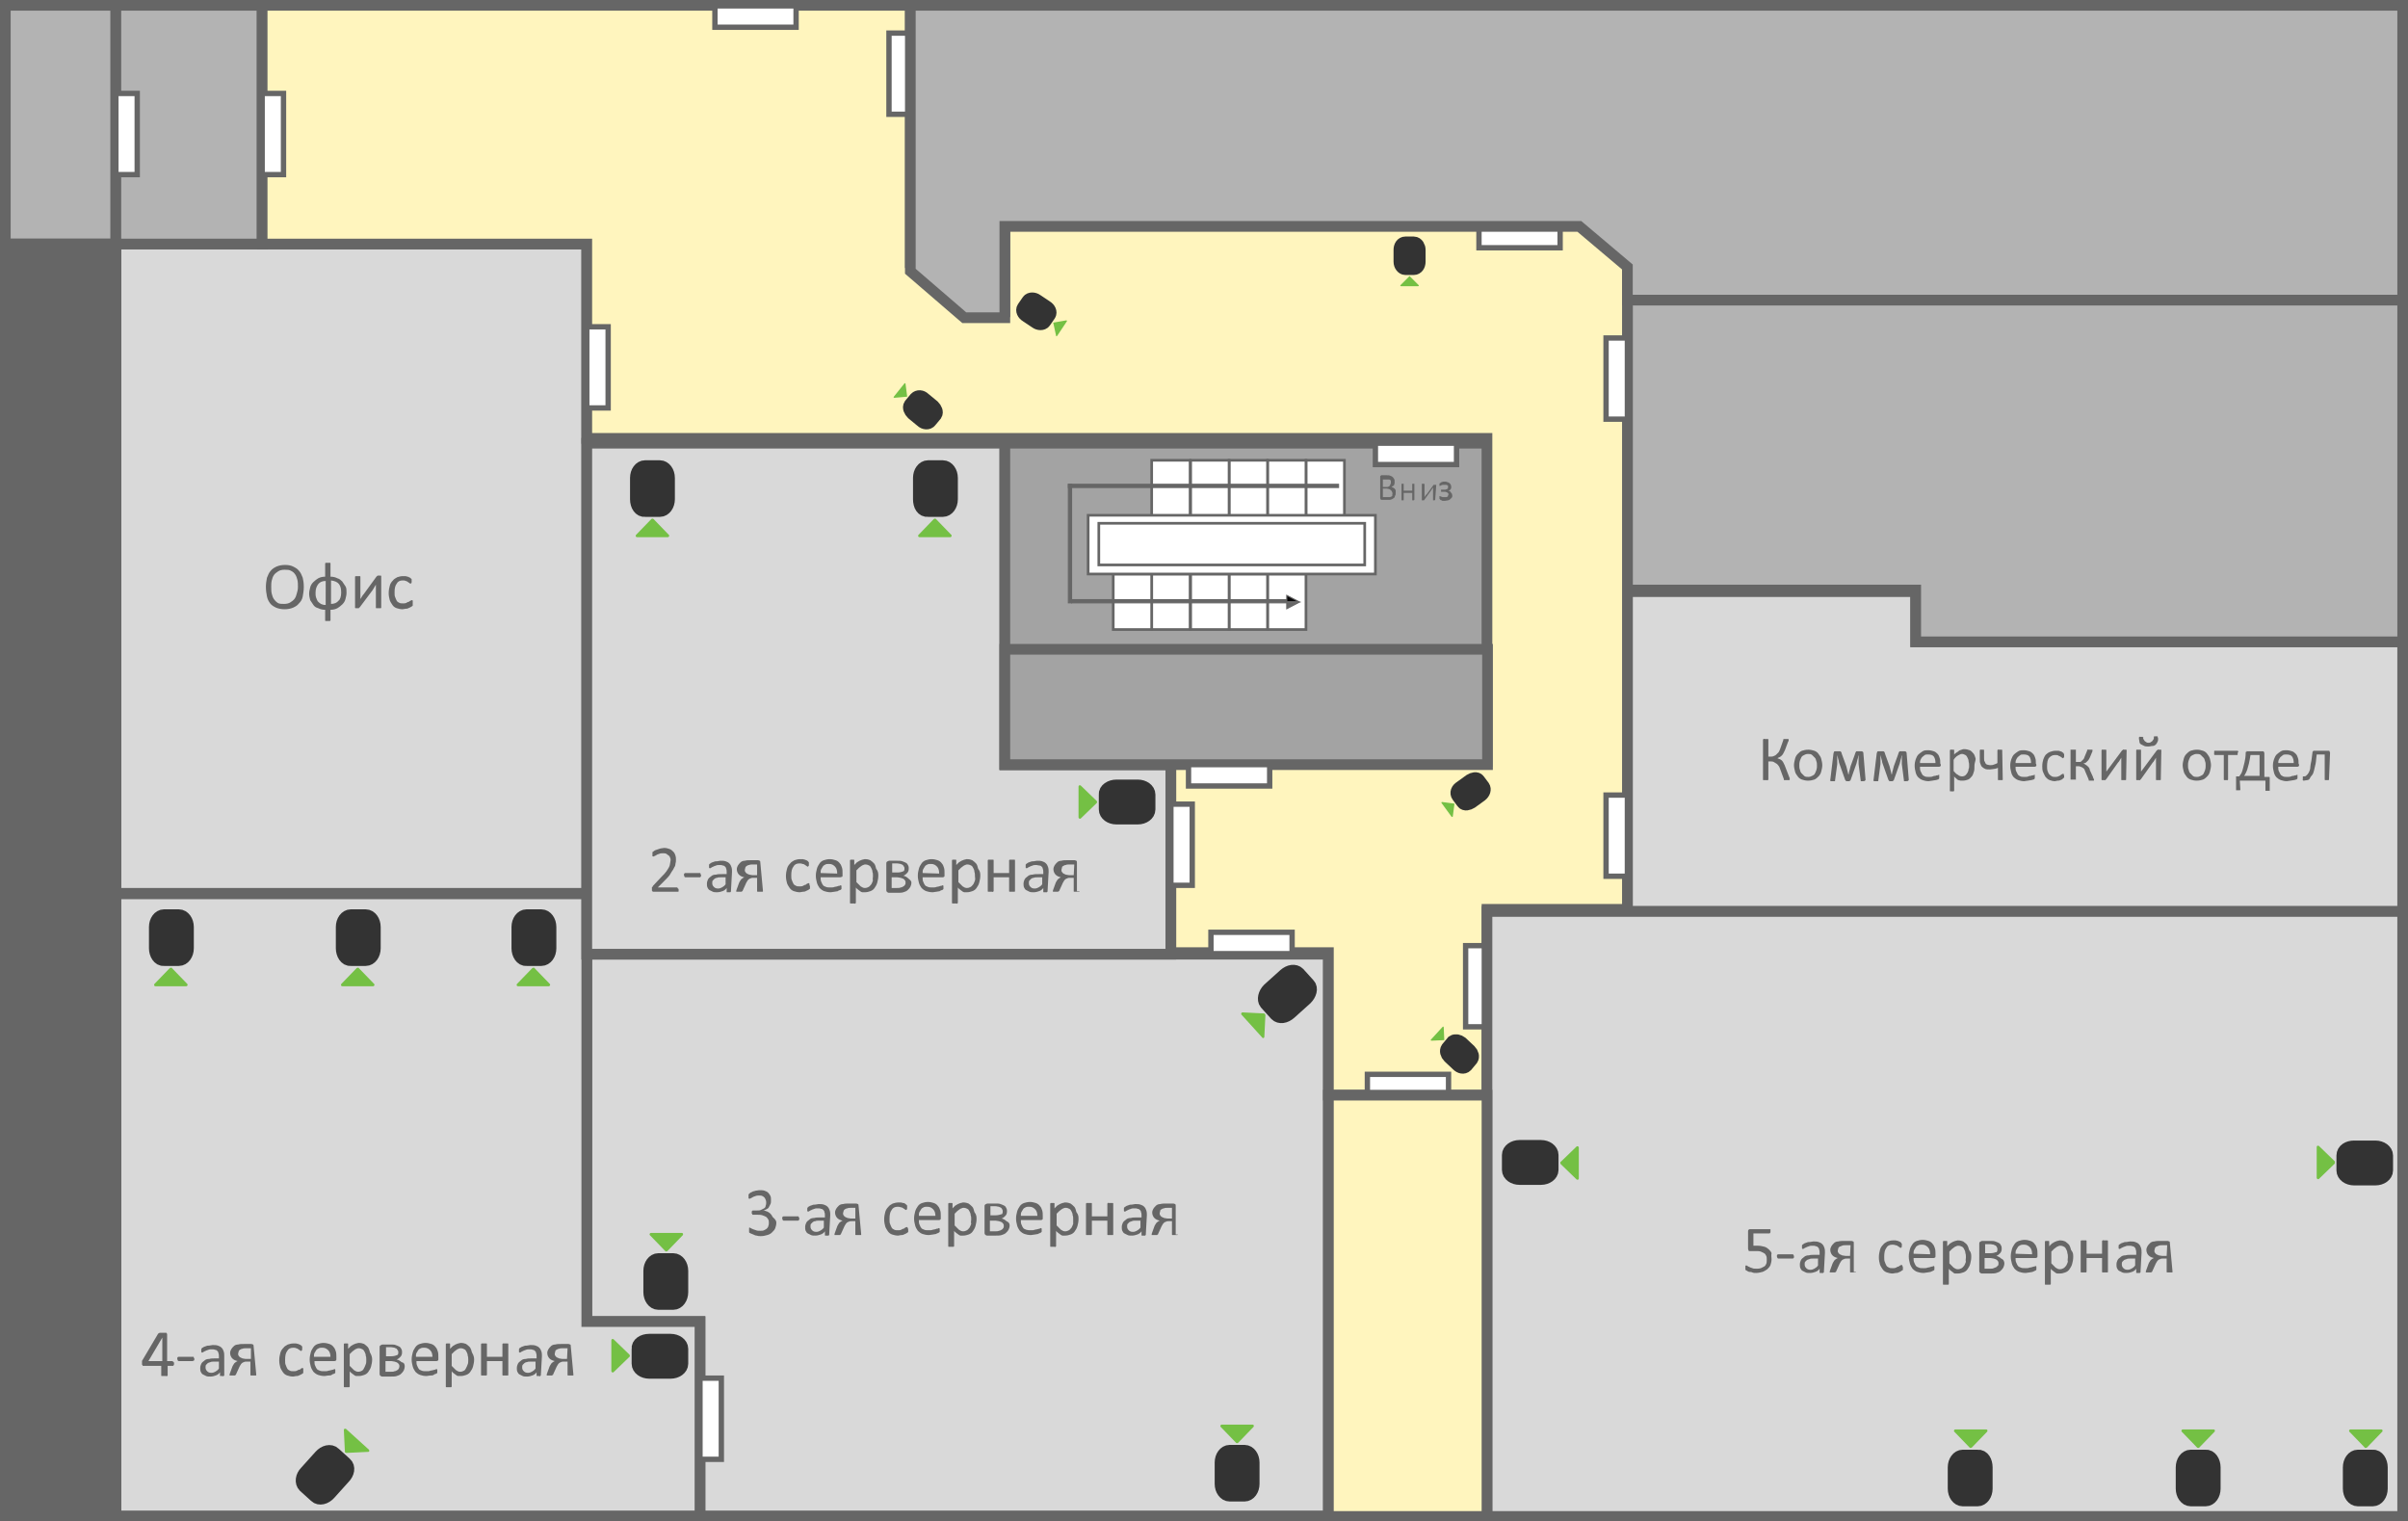 <?xml version="1.0" encoding="utf-8"?>
<!-- Generator: Adobe Illustrator 22.0.0, SVG Export Plug-In . SVG Version: 6.00 Build 0)  -->
<svg version="1.1" id="Слой_1" xmlns="http://www.w3.org/2000/svg" xmlns:xlink="http://www.w3.org/1999/xlink" x="0px" y="0px"
	 viewBox="0 0 451 284.9" style="enable-background:new 0 0 451 284.9;" xml:space="preserve">
<rect x="0" y="0" width="451" height="284.9" fill="#808080" stroke="none"/>
<style type="text/css">
	.st0{fill:none;stroke:#666666;stroke-width:2;stroke-miterlimit:10;}
	.st1{fill:#FFFFFF;stroke:#666666;stroke-width:2;stroke-miterlimit:10;}
	.st2{fill:#D9D9D9;stroke:#666666;stroke-width:2;stroke-miterlimit:10;}
	.st3{fill:#A3A3A3;stroke:#666666;stroke-width:2;stroke-miterlimit:10;}
	.st4{fill:#B3B3B3;stroke:#666666;stroke-width:2;stroke-miterlimit:10;}
	.st5{fill:#FFFFFF;stroke:#666666;stroke-width:0.5;stroke-miterlimit:10;}
	.st6{fill:#666666;stroke:#666666;stroke-width:0.2;stroke-miterlimit:10;}
	.st7{fill:#080708;stroke:#666666;stroke-width:0.2;stroke-miterlimit:10;}
	.st8{fill:#FFF5BE;stroke:#666666;stroke-width:2;stroke-miterlimit:10;}
	.st9{fill:#FFFFFF;stroke:#666666;stroke-miterlimit:10;}
	.st10{fill:#666666;stroke:#666666;stroke-width:2;stroke-miterlimit:10;}
	.st11{enable-background:new    ;}
	.st12{fill:#666666;}
	.st13{fill:#333333;stroke:#333333;stroke-width:3;stroke-miterlimit:10;}
	.st14{fill:#74C044;}
</style>
<g id="Контур">
	<rect x="1" y="1" class="st0" width="449" height="282.9"/>
</g>
<g id="Слой_2_1_">
	<path class="st1" d="M450,122"/>
	<polygon id="room_K_1_" class="st2" points="450,170.7 450,120.2 358.8,120.2 358.8,110.8 304.8,110.8 304.8,170.7 	"/>
	<rect x="248.8" y="205.2" class="st0" width="29.7" height="78.8"/>
	<polygon id="room_3_1_" class="st2" points="248.8,283.9 131.1,283.9 131.1,247.5 109.9,247.5 109.9,178.7 248.8,178.7 	"/>
	<polygon id="room_4_1_" class="st2" points="131.1,283.9 131.1,247.5 109.9,247.5 109.9,167.4 21.7,167.4 21.7,283.9 	"/>
	<rect id="office_1_" x="21.7" y="45.7" class="st2" width="88.2" height="121.6"/>
	<polygon id="room_2_1_" class="st2" points="219.3,178.7 219.3,143.2 188.2,143.2 188.2,83 109.9,83 109.9,178.7 	"/>
	<rect x="188.2" y="83" class="st3" width="90.4" height="60.2"/>
	<rect x="1" y="1" class="st4" width="20.7" height="44.7"/>
	<rect x="21.7" y="1" class="st4" width="27.4" height="44.7"/>
	<rect x="237.4" y="107.5" class="st5" width="7.2" height="10.4"/>
	<rect x="230.2" y="107.5" class="st5" width="7.2" height="10.4"/>
	<rect x="223" y="107.5" class="st5" width="7.2" height="10.4"/>
	<rect x="215.7" y="107.5" class="st5" width="7.2" height="10.4"/>
	<rect x="208.5" y="107.5" class="st5" width="7.2" height="10.4"/>
	<rect x="244.6" y="86.2" class="st5" width="7.2" height="10.4"/>
	<rect x="237.4" y="86.2" class="st5" width="7.2" height="10.4"/>
	<rect x="230.2" y="86.2" class="st5" width="7.2" height="10.4"/>
	<rect x="223" y="86.2" class="st5" width="7.2" height="10.4"/>
	<rect x="215.7" y="86.2" class="st5" width="7.2" height="10.4"/>
	<rect x="200.1" y="90.7" class="st6" width="50.6" height="0.6"/>
	<rect x="200.7" y="112.3" class="st6" width="40.2" height="0.6"/>
	<rect x="200.1" y="90.7" class="st6" width="0.6" height="22.2"/>
	<polygon class="st7" points="241,112.7 243.3,112.7 241,111.5 	"/>
	<polygon class="st6" points="241,112.8 243.3,112.8 241,114 	"/>
	<rect x="203.8" y="96.5" class="st5" width="53.8" height="11"/>
	<rect x="205.8" y="98" class="st5" width="49.8" height="7.8"/>
	<polygon class="st4" points="304.8,110.5 358.8,110.5 358.8,120.2 450,120.2 450,56.2 304.8,56.2 	"/>
	<polygon class="st8" points="49.1,1 170.5,1 170.5,49.7 180.6,58.4 188.2,58.4 188.2,41.2 295.8,41.2 304.8,48.1 304.8,170.3 
		278.5,170.3 278.5,205.1 248.8,205.1 248.8,178.4 219.3,178.4 219.3,142.6 278.5,142.6 278.5,82.1 109.9,82.1 109.9,45.7 
		49.1,45.7 	"/>
	<rect id="door_4_" x="21.7" y="17.5" class="st9" width="4" height="15.2"/>
	<rect id="door_3_" x="49.1" y="17.5" class="st9" width="4" height="15.2"/>
	<rect id="door_2_" x="109.9" y="61.2" class="st9" width="4" height="15.2"/>
	<rect id="door_1_" x="166.5" y="6.2" class="st9" width="4" height="15.2"/>
	<rect id="door" x="133.9" y="1.1" class="st9" width="15.2" height="4"/>
	<rect id="door_12_" x="277" y="42.4" class="st9" width="15.2" height="4"/>
	<rect id="door_11_" x="300.8" y="63.3" class="st9" width="4" height="15.2"/>
	<rect x="188.2" y="121.6" class="st3" width="90.4" height="21.6"/>
	<rect id="door_7_" x="219.3" y="150.6" class="st9" width="4" height="15.2"/>
	<rect id="door_5_" x="300.8" y="148.9" class="st9" width="4" height="15.2"/>
	<rect id="door_10_" x="256.1" y="201.2" class="st9" width="15.2" height="4"/>
	<rect id="door_6_" x="274.5" y="177.1" class="st9" width="4" height="15.2"/>
	<rect id="door_8_" x="226.8" y="174.6" class="st9" width="15.2" height="4"/>
	<rect id="door_9_" x="222.6" y="143.2" class="st9" width="15.2" height="4"/>
	<rect id="door_14_" x="257.6" y="83" class="st9" width="15.2" height="4"/>
	<rect id="door_13_" x="131.1" y="258.1" class="st9" width="4" height="15.2"/>
	<rect id="room_5" x="278.5" y="170.7" class="st2" width="171.5" height="113.3"/>
	<rect x="1" y="45.7" class="st10" width="20.7" height="238.2"/>
	<path class="st0" d="M304.8,57.8"/>
	<polygon class="st4" points="450,56.2 450,1 170.5,1 170.5,50.8 180.6,59.5 188.2,59.5 188.2,42.4 295.8,42.4 304.8,50 304.8,56.2 
			"/>
	<rect x="248.8" y="205.1" class="st8" width="29.7" height="78.9"/>
</g>
<g id="Подписи">
	<g class="st11">
		<path class="st12" d="M56.9,109.9c0,0.7-0.1,1.2-0.2,1.8s-0.4,1-0.7,1.3c-0.3,0.4-0.7,0.6-1.1,0.8c-0.5,0.2-1,0.3-1.6,0.3
			c-0.6,0-1.1-0.1-1.6-0.3c-0.4-0.2-0.8-0.4-1.1-0.8s-0.5-0.8-0.6-1.3c-0.1-0.5-0.2-1.1-0.2-1.8c0-0.6,0.1-1.2,0.2-1.7
			c0.2-0.5,0.4-1,0.7-1.3c0.3-0.4,0.7-0.6,1.1-0.8c0.5-0.2,1-0.3,1.6-0.3c0.6,0,1.1,0.1,1.5,0.3c0.4,0.2,0.8,0.4,1.1,0.8
			c0.3,0.3,0.5,0.8,0.7,1.3C56.8,108.6,56.9,109.2,56.9,109.9z M55.8,109.9c0-0.5,0-0.9-0.1-1.3c-0.1-0.4-0.2-0.7-0.4-1
			c-0.2-0.3-0.4-0.5-0.8-0.7c-0.3-0.2-0.7-0.2-1.2-0.2c-0.5,0-0.9,0.1-1.2,0.3c-0.3,0.2-0.6,0.4-0.8,0.7c-0.2,0.3-0.3,0.6-0.4,1
			c-0.1,0.4-0.1,0.8-0.1,1.2c0,0.5,0,0.9,0.1,1.3c0.1,0.4,0.2,0.7,0.4,1c0.2,0.3,0.4,0.5,0.7,0.7c0.3,0.2,0.7,0.2,1.2,0.2
			c0.5,0,0.9-0.1,1.2-0.3c0.3-0.2,0.6-0.4,0.8-0.7c0.2-0.3,0.3-0.6,0.4-1C55.7,110.8,55.8,110.4,55.8,109.9z"/>
		<path class="st12" d="M64.9,111c0,0.4-0.1,0.8-0.2,1.2c-0.1,0.4-0.3,0.7-0.6,1c-0.3,0.3-0.6,0.5-0.9,0.7c-0.4,0.2-0.8,0.3-1.3,0.3
			v1.9c0,0,0,0.1,0,0.1c0,0,0,0-0.1,0.1c0,0-0.1,0-0.2,0c-0.1,0-0.1,0-0.2,0c-0.1,0-0.2,0-0.2,0c-0.1,0-0.1,0-0.2,0
			c0,0-0.1,0-0.1-0.1c0,0,0-0.1,0-0.1v-1.9c-0.5,0-0.9-0.1-1.3-0.3c-0.4-0.1-0.7-0.3-0.9-0.6c-0.2-0.3-0.4-0.6-0.6-0.9
			c-0.1-0.4-0.2-0.8-0.2-1.2c0-0.4,0.1-0.8,0.2-1.2c0.1-0.4,0.3-0.7,0.6-1c0.3-0.3,0.6-0.5,0.9-0.7c0.4-0.2,0.8-0.3,1.3-0.3v-2.4
			c0,0,0-0.1,0-0.1c0,0,0,0,0.1-0.1c0,0,0.1,0,0.2,0c0.1,0,0.1,0,0.2,0s0.2,0,0.2,0c0.1,0,0.1,0,0.2,0c0,0,0.1,0,0.1,0.1
			c0,0,0,0.1,0,0.1v2.4c0.5,0,0.9,0.1,1.3,0.3c0.4,0.1,0.7,0.4,0.9,0.6c0.2,0.3,0.4,0.6,0.6,0.9C64.9,110.1,64.9,110.5,64.9,111z
			 M61,108.8c-0.6,0-1.1,0.2-1.4,0.6c-0.3,0.4-0.5,0.9-0.5,1.6c0,0.3,0,0.6,0.1,0.9c0.1,0.3,0.2,0.5,0.3,0.7
			c0.2,0.2,0.3,0.3,0.6,0.5c0.2,0.1,0.5,0.2,0.9,0.2L61,108.8L61,108.8z M63.9,111c0-0.7-0.1-1.2-0.4-1.6s-0.8-0.6-1.5-0.7v4.4
			c0.6,0,1.1-0.2,1.4-0.6C63.7,112.3,63.9,111.7,63.9,111z"/>
		<path class="st12" d="M71.4,113.8C71.4,113.9,71.4,113.9,71.4,113.8c0,0.1-0.1,0.1-0.1,0.1c0,0-0.1,0-0.2,0c-0.1,0-0.1,0-0.2,0
			c-0.1,0-0.2,0-0.2,0c-0.1,0-0.1,0-0.2,0s-0.1,0-0.1-0.1c0,0,0-0.1,0-0.1v-3.2c0-0.2,0-0.3,0-0.5c0-0.2,0-0.3,0-0.5
			c-0.1,0.2-0.2,0.3-0.3,0.5s-0.2,0.3-0.3,0.5l-2.4,3.2c0,0-0.1,0.1-0.1,0.1c0,0-0.1,0-0.1,0.1s-0.1,0-0.1,0s-0.1,0-0.2,0
			c-0.1,0-0.2,0-0.2,0c-0.1,0-0.1,0-0.1,0c0,0-0.1,0-0.1-0.1c0,0,0-0.1,0-0.1v-5.6c0,0,0-0.1,0-0.1c0,0,0,0,0.1-0.1c0,0,0.1,0,0.2,0
			c0.1,0,0.1,0,0.2,0c0.2,0,0.3,0,0.4,0c0.1,0,0.1,0.1,0.1,0.1v3.2c0,0.2,0,0.3,0,0.5c0,0.2,0,0.3,0,0.5c0.1-0.2,0.2-0.3,0.3-0.5
			s0.2-0.3,0.3-0.4l2.4-3.3c0,0,0.1-0.1,0.1-0.1c0,0,0.1,0,0.1-0.1c0,0,0.1,0,0.1,0c0.1,0,0.1,0,0.2,0s0.2,0,0.2,0
			c0.1,0,0.1,0,0.1,0c0,0,0.1,0,0.1,0.1c0,0,0,0.1,0,0.1L71.4,113.8L71.4,113.8z"/>
		<path class="st12" d="M77.3,113c0,0.1,0,0.1,0,0.2s0,0.1,0,0.1c0,0,0,0.1,0,0.1c0,0,0,0.1-0.1,0.1c-0.1,0.1-0.1,0.1-0.3,0.2
			c-0.1,0.1-0.3,0.1-0.4,0.2c-0.2,0.1-0.3,0.1-0.5,0.1c-0.2,0-0.4,0.1-0.6,0.1c-0.4,0-0.8-0.1-1.1-0.2c-0.3-0.1-0.6-0.3-0.8-0.6
			c-0.2-0.3-0.4-0.6-0.5-0.9c-0.1-0.4-0.2-0.8-0.2-1.3c0-0.6,0.1-1,0.2-1.4c0.1-0.4,0.3-0.7,0.6-1c0.2-0.3,0.5-0.4,0.8-0.6
			c0.3-0.1,0.7-0.2,1-0.2c0.2,0,0.4,0,0.5,0c0.2,0,0.3,0.1,0.5,0.1c0.1,0.1,0.3,0.1,0.4,0.2c0.1,0.1,0.2,0.1,0.2,0.2
			c0.1,0,0.1,0.1,0.1,0.1s0,0.1,0,0.1c0,0,0,0.1,0,0.1s0,0.1,0,0.2c0,0.2,0,0.3-0.1,0.3c0,0.1-0.1,0.1-0.1,0.1c-0.1,0-0.1,0-0.2-0.1
			c-0.1-0.1-0.2-0.1-0.3-0.2c-0.1-0.1-0.3-0.2-0.4-0.2c-0.2-0.1-0.4-0.1-0.6-0.1c-0.5,0-0.9,0.2-1.1,0.6c-0.3,0.4-0.4,0.9-0.4,1.6
			c0,0.4,0,0.7,0.1,0.9c0.1,0.3,0.2,0.5,0.3,0.7c0.1,0.2,0.3,0.3,0.5,0.4c0.2,0.1,0.4,0.1,0.7,0.1c0.2,0,0.4,0,0.6-0.1
			c0.2-0.1,0.3-0.2,0.5-0.2c0.1-0.1,0.2-0.2,0.3-0.2c0.1-0.1,0.2-0.1,0.2-0.1c0,0,0.1,0,0.1,0c0,0,0,0,0.1,0.1s0,0.1,0,0.1
			C77.3,112.8,77.3,112.9,77.3,113z"/>
	</g>
	<g class="st11">
		<path class="st12" d="M127.1,166.6c0,0.1,0,0.1,0,0.2c0,0.1,0,0.1,0,0.1c0,0,0,0.1-0.1,0.1c0,0-0.1,0-0.1,0h-4.4
			c-0.1,0-0.1,0-0.2,0c0,0-0.1,0-0.1-0.1c0,0-0.1-0.1-0.1-0.1c0-0.1,0-0.1,0-0.2c0-0.1,0-0.2,0-0.2c0-0.1,0-0.1,0-0.2
			c0,0,0-0.1,0.1-0.1c0,0,0.1-0.1,0.1-0.2l1.6-1.7c0.4-0.4,0.7-0.7,0.9-1c0.2-0.3,0.4-0.6,0.5-0.8c0.1-0.2,0.2-0.5,0.2-0.7
			c0-0.2,0.1-0.4,0.1-0.6c0-0.2,0-0.3-0.1-0.5c-0.1-0.2-0.1-0.3-0.3-0.4c-0.1-0.1-0.3-0.2-0.4-0.3c-0.2-0.1-0.4-0.1-0.6-0.1
			c-0.3,0-0.5,0-0.7,0.1s-0.4,0.1-0.5,0.2c-0.2,0.1-0.3,0.2-0.4,0.2c-0.1,0.1-0.2,0.1-0.2,0.1c0,0-0.1,0-0.1,0c0,0,0,0-0.1-0.1
			s0-0.1,0-0.1c0-0.1,0-0.1,0-0.2c0-0.1,0-0.1,0-0.2c0,0,0-0.1,0-0.1c0,0,0-0.1,0-0.1c0,0,0.1-0.1,0.1-0.1c0.1,0,0.1-0.1,0.3-0.2
			c0.1-0.1,0.3-0.1,0.5-0.2c0.2-0.1,0.4-0.1,0.6-0.2c0.2,0,0.5-0.1,0.7-0.1c0.4,0,0.7,0.1,1,0.2c0.3,0.1,0.5,0.3,0.7,0.5
			c0.2,0.2,0.3,0.4,0.4,0.7c0.1,0.3,0.1,0.5,0.1,0.8c0,0.3,0,0.5-0.1,0.8c0,0.3-0.1,0.5-0.3,0.8c-0.1,0.3-0.4,0.6-0.6,1
			s-0.6,0.8-1.1,1.3l-1.3,1.3h3.5c0,0,0.1,0,0.1,0c0,0,0.1,0,0.1,0.1c0,0,0,0.1,0.1,0.1C127.1,166.5,127.1,166.5,127.1,166.6z"/>
		<path class="st12" d="M131.3,163.9c0,0.2,0,0.3-0.1,0.3c0,0.1-0.1,0.1-0.2,0.1h-2.6c-0.1,0-0.1,0-0.2-0.1c0-0.1-0.1-0.2-0.1-0.3
			c0-0.2,0-0.3,0.1-0.3c0-0.1,0.1-0.1,0.2-0.1h2.6c0,0,0.1,0,0.1,0c0,0,0.1,0,0.1,0.1c0,0,0,0.1,0,0.1
			C131.3,163.8,131.3,163.8,131.3,163.9z"/>
		<path class="st12" d="M136.9,166.9c0,0,0,0.1,0,0.1c0,0-0.1,0-0.1,0.1c-0.1,0-0.1,0-0.3,0c-0.1,0-0.2,0-0.3,0s-0.1,0-0.1-0.1
			c0,0,0-0.1,0-0.1v-0.6c-0.2,0.3-0.5,0.5-0.8,0.6c-0.3,0.1-0.6,0.2-1,0.2c-0.3,0-0.6,0-0.8-0.1c-0.2-0.1-0.4-0.2-0.6-0.3
			c-0.2-0.1-0.3-0.3-0.4-0.5c-0.1-0.2-0.1-0.5-0.1-0.7c0-0.3,0.1-0.6,0.2-0.8c0.1-0.2,0.3-0.4,0.6-0.6c0.2-0.2,0.5-0.3,0.9-0.3
			c0.3-0.1,0.7-0.1,1.2-0.1h0.8v-0.4c0-0.2,0-0.4-0.1-0.6c0-0.2-0.1-0.3-0.2-0.4c-0.1-0.1-0.2-0.2-0.4-0.2c-0.2-0.1-0.4-0.1-0.6-0.1
			c-0.3,0-0.5,0-0.7,0.1c-0.2,0.1-0.4,0.1-0.5,0.2c-0.2,0.1-0.3,0.1-0.4,0.2c-0.1,0.1-0.2,0.1-0.2,0.1c0,0-0.1,0-0.1,0
			c0,0,0,0-0.1-0.1c0,0,0-0.1,0-0.1s0-0.1,0-0.2c0-0.1,0-0.2,0-0.2c0-0.1,0-0.1,0.1-0.2c0.1-0.1,0.2-0.1,0.3-0.2
			c0.1-0.1,0.3-0.1,0.5-0.2c0.2-0.1,0.4-0.1,0.6-0.1s0.4-0.1,0.6-0.1c0.4,0,0.7,0,1,0.1c0.3,0.1,0.5,0.2,0.7,0.4
			c0.2,0.2,0.3,0.4,0.4,0.7c0.1,0.3,0.1,0.6,0.1,0.9L136.9,166.9L136.9,166.9z M135.9,164.3H135c-0.3,0-0.5,0-0.7,0.1
			c-0.2,0-0.4,0.1-0.5,0.2c-0.1,0.1-0.2,0.2-0.3,0.3s-0.1,0.3-0.1,0.5c0,0.3,0.1,0.5,0.3,0.7c0.2,0.2,0.4,0.3,0.8,0.3
			c0.3,0,0.5-0.1,0.7-0.2c0.2-0.1,0.5-0.3,0.7-0.6V164.3z"/>
		<path class="st12" d="M142.9,166.9C142.9,166.9,142.9,167,142.9,166.9c0,0.1-0.1,0.1-0.1,0.1c0,0-0.1,0-0.2,0c-0.1,0-0.2,0-0.3,0
			c-0.1,0-0.2,0-0.2,0c-0.1,0-0.1,0-0.2,0c0,0-0.1,0-0.1-0.1c0,0,0-0.1,0-0.1v-2.4h-0.6c-0.3,0-0.5,0-0.6,0.1
			c-0.1,0-0.3,0.1-0.4,0.2c-0.1,0.1-0.2,0.2-0.3,0.4s-0.2,0.3-0.3,0.6l-0.5,1.1c0,0.1,0,0.1-0.1,0.1c0,0-0.1,0.1-0.1,0.1
			c0,0-0.1,0-0.2,0c-0.1,0-0.2,0-0.3,0c-0.1,0-0.1,0-0.2,0c-0.1,0-0.1,0-0.2,0c0,0-0.1,0-0.1,0c0,0,0-0.1,0-0.1c0,0,0-0.1,0-0.1
			c0-0.1,0.1-0.2,0.1-0.3l0.4-1.1c0.1-0.3,0.3-0.5,0.4-0.7c0.2-0.2,0.4-0.3,0.6-0.4c-0.4-0.1-0.7-0.2-1-0.5c-0.2-0.2-0.4-0.6-0.4-1
			c0-0.3,0.1-0.5,0.2-0.7c0.1-0.2,0.3-0.4,0.5-0.6c0.2-0.2,0.5-0.3,0.8-0.3c0.3-0.1,0.7-0.1,1.1-0.1c0.1,0,0.2,0,0.3,0
			c0.1,0,0.3,0,0.4,0c0.1,0,0.3,0,0.4,0c0.1,0,0.2,0,0.3,0c0.1,0,0.2,0.1,0.3,0.1c0.1,0.1,0.1,0.2,0.1,0.3L142.9,166.9L142.9,166.9z
			 M141.9,161.9c-0.1,0-0.3,0-0.5,0c-0.2,0-0.3,0-0.4,0c-0.3,0-0.5,0-0.7,0.1c-0.2,0-0.3,0.1-0.5,0.2c-0.1,0.1-0.2,0.2-0.2,0.3
			c0,0.1-0.1,0.3-0.1,0.4c0,0.1,0,0.3,0.1,0.4c0.1,0.1,0.1,0.2,0.3,0.3c0.1,0.1,0.3,0.1,0.4,0.2c0.2,0,0.4,0.1,0.7,0.1h0.8V161.9z"
			/>
		<path class="st12" d="M151.7,166c0,0.1,0,0.1,0,0.2c0,0.1,0,0.1,0,0.1c0,0,0,0.1,0,0.1c0,0,0,0.1-0.1,0.1
			c-0.1,0.1-0.1,0.1-0.3,0.2c-0.1,0.1-0.3,0.1-0.4,0.2c-0.2,0.1-0.3,0.1-0.5,0.1c-0.2,0-0.4,0.1-0.6,0.1c-0.4,0-0.8-0.1-1.1-0.2
			c-0.3-0.1-0.6-0.3-0.8-0.6c-0.2-0.3-0.4-0.6-0.5-0.9c-0.1-0.4-0.2-0.8-0.2-1.3c0-0.6,0.1-1,0.2-1.4c0.1-0.4,0.3-0.7,0.6-1
			c0.2-0.3,0.5-0.4,0.8-0.6c0.3-0.1,0.7-0.2,1-0.2c0.2,0,0.4,0,0.5,0c0.2,0,0.3,0.1,0.5,0.1c0.1,0.1,0.3,0.1,0.4,0.2
			c0.1,0.1,0.2,0.1,0.2,0.2c0,0,0.1,0.1,0.1,0.1c0,0,0,0.1,0,0.1c0,0,0,0.1,0,0.1s0,0.1,0,0.2c0,0.2,0,0.3-0.1,0.3
			c0,0.1-0.1,0.1-0.1,0.1c-0.1,0-0.1,0-0.2-0.1c-0.1-0.1-0.2-0.1-0.3-0.2c-0.1-0.1-0.3-0.2-0.5-0.2c-0.2-0.1-0.4-0.1-0.6-0.1
			c-0.5,0-0.9,0.2-1.1,0.6c-0.3,0.4-0.4,0.9-0.4,1.6c0,0.4,0,0.7,0.1,0.9c0.1,0.3,0.2,0.5,0.3,0.7c0.1,0.2,0.3,0.3,0.5,0.4
			c0.2,0.1,0.4,0.1,0.7,0.1c0.2,0,0.4,0,0.6-0.1c0.2-0.1,0.3-0.2,0.5-0.2c0.1-0.1,0.2-0.2,0.3-0.2c0.1-0.1,0.2-0.1,0.2-0.1
			c0,0,0.1,0,0.1,0c0,0,0,0,0.1,0.1c0,0,0,0.1,0,0.2C151.7,165.9,151.7,166,151.7,166z"/>
		<path class="st12" d="M157.8,163.9c0,0.2,0,0.3-0.1,0.3s-0.2,0.1-0.3,0.1h-3.7c0,0.3,0,0.6,0.1,0.8c0.1,0.2,0.2,0.5,0.3,0.6
			c0.1,0.2,0.3,0.3,0.6,0.4c0.2,0.1,0.5,0.1,0.9,0.1c0.3,0,0.5,0,0.7-0.1c0.2,0,0.4-0.1,0.5-0.1c0.2-0.1,0.3-0.1,0.4-0.1
			c0.1,0,0.2-0.1,0.2-0.1c0,0,0.1,0,0.1,0c0,0,0,0,0.1,0.1c0,0,0,0.1,0,0.1c0,0.1,0,0.1,0,0.2c0,0.1,0,0.1,0,0.1s0,0.1,0,0.1
			c0,0,0,0.1,0,0.1c0,0,0,0-0.1,0.1c0,0-0.1,0.1-0.2,0.1s-0.3,0.1-0.4,0.2c-0.2,0-0.4,0.1-0.6,0.1c-0.2,0-0.5,0.1-0.7,0.1
			c-0.5,0-0.9-0.1-1.2-0.2c-0.3-0.1-0.6-0.3-0.9-0.6c-0.2-0.3-0.4-0.6-0.5-1c-0.1-0.4-0.2-0.8-0.2-1.3c0-0.5,0.1-0.9,0.2-1.3
			c0.1-0.4,0.3-0.7,0.5-1c0.2-0.3,0.5-0.5,0.8-0.6c0.3-0.1,0.7-0.2,1.1-0.2c0.4,0,0.8,0.1,1.1,0.2c0.3,0.1,0.6,0.3,0.8,0.6
			c0.2,0.2,0.3,0.5,0.4,0.8c0.1,0.3,0.1,0.7,0.1,1L157.8,163.9L157.8,163.9z M156.8,163.6c0-0.5-0.1-1-0.4-1.3
			c-0.3-0.3-0.6-0.5-1.1-0.5c-0.3,0-0.5,0-0.7,0.1c-0.2,0.1-0.4,0.2-0.5,0.4c-0.1,0.2-0.2,0.3-0.3,0.5c-0.1,0.2-0.1,0.4-0.1,0.7
			L156.8,163.6L156.8,163.6z"/>
		<path class="st12" d="M164.5,164c0,0.5-0.1,0.9-0.2,1.3c-0.1,0.4-0.3,0.7-0.5,1c-0.2,0.3-0.5,0.5-0.8,0.6s-0.6,0.2-1,0.2
			c-0.2,0-0.3,0-0.5,0c-0.1,0-0.3-0.1-0.4-0.2c-0.1-0.1-0.3-0.2-0.4-0.3c-0.1-0.1-0.3-0.2-0.4-0.4v2.8c0,0,0,0.1,0,0.1
			c0,0,0,0-0.1,0.1s-0.1,0-0.2,0c-0.1,0-0.2,0-0.3,0c-0.1,0-0.2,0-0.2,0c-0.1,0-0.1,0-0.2,0c0,0-0.1,0-0.1-0.1c0,0,0-0.1,0-0.1v-7.8
			c0,0,0-0.1,0-0.1s0,0,0.1-0.1c0,0,0.1,0,0.1,0c0.1,0,0.1,0,0.2,0c0.1,0,0.2,0,0.2,0c0.1,0,0.1,0,0.1,0c0,0,0.1,0,0.1,0.1
			c0,0,0,0.1,0,0.1v0.8c0.2-0.2,0.3-0.3,0.5-0.5c0.2-0.1,0.3-0.2,0.5-0.3c0.2-0.1,0.3-0.1,0.5-0.2c0.2,0,0.3-0.1,0.5-0.1
			c0.4,0,0.8,0.1,1,0.2c0.3,0.2,0.5,0.4,0.7,0.6s0.3,0.6,0.4,1C164.5,163.2,164.5,163.6,164.5,164z M163.5,164.1
			c0-0.3,0-0.6-0.1-0.8c0-0.3-0.1-0.5-0.2-0.7c-0.1-0.2-0.2-0.4-0.4-0.5c-0.2-0.1-0.4-0.2-0.7-0.2c-0.1,0-0.3,0-0.4,0.1
			c-0.1,0-0.3,0.1-0.4,0.2c-0.1,0.1-0.3,0.2-0.4,0.3c-0.1,0.1-0.3,0.3-0.5,0.5v2.2c0.3,0.3,0.6,0.6,0.8,0.8c0.3,0.2,0.5,0.3,0.8,0.3
			c0.3,0,0.5-0.1,0.7-0.2c0.2-0.1,0.3-0.3,0.5-0.5c0.1-0.2,0.2-0.4,0.3-0.7C163.4,164.7,163.5,164.4,163.5,164.1z"/>
		<path class="st12" d="M170.7,165.3c0,0.3-0.1,0.6-0.2,0.8s-0.3,0.4-0.5,0.6c-0.2,0.2-0.5,0.3-0.8,0.4c-0.3,0.1-0.7,0.1-1.1,0.1
			c-0.1,0-0.3,0-0.4,0c-0.1,0-0.3,0-0.4,0c-0.1,0-0.2,0-0.4,0c-0.1,0-0.2,0-0.4,0c-0.2,0-0.3-0.1-0.4-0.2c-0.1-0.1-0.1-0.2-0.1-0.4
			v-4.8c0-0.2,0-0.3,0.1-0.4c0.1-0.1,0.2-0.1,0.4-0.2c0.1,0,0.2,0,0.3,0c0.1,0,0.2,0,0.4,0c0.1,0,0.3,0,0.4,0s0.3,0,0.4,0
			c0.4,0,0.8,0,1,0.1c0.3,0.1,0.5,0.2,0.7,0.3c0.2,0.1,0.3,0.3,0.4,0.5c0.1,0.2,0.1,0.4,0.1,0.6c0,0.3-0.1,0.6-0.3,0.8
			c-0.2,0.2-0.4,0.4-0.7,0.5c0.4,0.1,0.7,0.3,0.9,0.5S170.7,164.9,170.7,165.3z M169.4,162.7c0-0.1,0-0.3-0.1-0.4
			c-0.1-0.1-0.1-0.2-0.2-0.3c-0.1-0.1-0.3-0.1-0.4-0.2c-0.2,0-0.4-0.1-0.7-0.1c-0.2,0-0.4,0-0.5,0c-0.2,0-0.3,0-0.4,0v1.7h1
			c0.4,0,0.8-0.1,1-0.2C169.3,163.2,169.4,163,169.4,162.7z M169.6,165.3c0-0.2,0-0.3-0.1-0.4c-0.1-0.1-0.1-0.2-0.3-0.3
			c-0.1-0.1-0.3-0.1-0.5-0.2c-0.2,0-0.4-0.1-0.7-0.1h-1v2c0.1,0,0.2,0,0.2,0c0.1,0,0.2,0,0.3,0c0.1,0,0.2,0,0.3,0c0.1,0,0.2,0,0.2,0
			c0.3,0,0.5,0,0.7-0.1c0.2,0,0.3-0.1,0.5-0.2s0.2-0.2,0.3-0.3C169.6,165.6,169.6,165.5,169.6,165.3z"/>
		<path class="st12" d="M176.9,163.9c0,0.2,0,0.3-0.1,0.3c-0.1,0.1-0.2,0.1-0.3,0.1h-3.7c0,0.3,0,0.6,0.1,0.8
			c0.1,0.2,0.2,0.5,0.3,0.6c0.1,0.2,0.3,0.3,0.6,0.4c0.2,0.1,0.5,0.1,0.9,0.1c0.3,0,0.5,0,0.7-0.1c0.2,0,0.4-0.1,0.5-0.1
			c0.2-0.1,0.3-0.1,0.4-0.1c0.1,0,0.2-0.1,0.2-0.1c0,0,0.1,0,0.1,0c0,0,0,0,0.1,0.1c0,0,0,0.1,0,0.1c0,0.1,0,0.1,0,0.2
			c0,0.1,0,0.1,0,0.1s0,0.1,0,0.1c0,0,0,0.1,0,0.1c0,0,0,0-0.1,0.1c0,0-0.1,0.1-0.2,0.1s-0.3,0.1-0.4,0.2c-0.2,0-0.4,0.1-0.6,0.1
			c-0.2,0-0.5,0.1-0.7,0.1c-0.5,0-0.9-0.1-1.2-0.2c-0.3-0.1-0.6-0.3-0.9-0.6c-0.2-0.3-0.4-0.6-0.5-1c-0.1-0.4-0.2-0.8-0.2-1.3
			c0-0.5,0.1-0.9,0.2-1.3c0.1-0.4,0.3-0.7,0.5-1c0.2-0.3,0.5-0.5,0.8-0.6c0.3-0.1,0.7-0.2,1.1-0.2c0.4,0,0.8,0.1,1.1,0.2
			s0.6,0.3,0.8,0.6c0.2,0.2,0.3,0.5,0.4,0.8c0.1,0.3,0.1,0.7,0.1,1L176.9,163.9L176.9,163.9z M175.9,163.6c0-0.5-0.1-1-0.4-1.3
			c-0.3-0.3-0.6-0.5-1.1-0.5c-0.3,0-0.5,0-0.7,0.1c-0.2,0.1-0.4,0.2-0.5,0.4c-0.1,0.2-0.2,0.3-0.3,0.5c-0.1,0.2-0.1,0.4-0.1,0.7
			L175.9,163.6L175.9,163.6z"/>
		<path class="st12" d="M183.6,164c0,0.5-0.1,0.9-0.2,1.3c-0.1,0.4-0.3,0.7-0.5,1c-0.2,0.3-0.5,0.5-0.8,0.6c-0.3,0.1-0.6,0.2-1,0.2
			c-0.2,0-0.3,0-0.5,0c-0.1,0-0.3-0.1-0.4-0.2c-0.1-0.1-0.3-0.2-0.4-0.3c-0.1-0.1-0.3-0.2-0.4-0.4v2.8c0,0,0,0.1,0,0.1
			c0,0,0,0-0.1,0.1s-0.1,0-0.2,0c-0.1,0-0.2,0-0.3,0c-0.1,0-0.2,0-0.2,0c-0.1,0-0.1,0-0.2,0c0,0-0.1,0-0.1-0.1c0,0,0-0.1,0-0.1v-7.8
			c0,0,0-0.1,0-0.1c0,0,0,0,0.1-0.1c0,0,0.1,0,0.1,0c0.1,0,0.1,0,0.2,0c0.1,0,0.2,0,0.2,0c0.1,0,0.1,0,0.1,0c0,0,0.1,0,0.1,0.1
			c0,0,0,0.1,0,0.1v0.8c0.2-0.2,0.3-0.3,0.5-0.5c0.2-0.1,0.3-0.2,0.5-0.3c0.2-0.1,0.3-0.1,0.5-0.2c0.2,0,0.3-0.1,0.5-0.1
			c0.4,0,0.8,0.1,1,0.2c0.3,0.2,0.5,0.4,0.7,0.6s0.3,0.6,0.4,1C183.6,163.2,183.6,163.6,183.6,164z M182.6,164.1
			c0-0.3,0-0.6-0.1-0.8c0-0.3-0.1-0.5-0.2-0.7c-0.1-0.2-0.2-0.4-0.4-0.5c-0.2-0.1-0.4-0.2-0.7-0.2c-0.1,0-0.3,0-0.4,0.1
			c-0.1,0-0.3,0.1-0.4,0.2c-0.1,0.1-0.3,0.2-0.4,0.3c-0.1,0.1-0.3,0.3-0.5,0.5v2.2c0.3,0.3,0.6,0.6,0.8,0.8c0.3,0.2,0.5,0.3,0.8,0.3
			c0.3,0,0.5-0.1,0.7-0.2c0.2-0.1,0.3-0.3,0.5-0.5c0.1-0.2,0.2-0.4,0.3-0.7S182.6,164.4,182.6,164.1z"/>
		<path class="st12" d="M190.1,166.9C190.1,166.9,190.1,167,190.1,166.9c0,0.1-0.1,0.1-0.1,0.1s-0.1,0-0.2,0c-0.1,0-0.1,0-0.2,0
			c-0.1,0-0.2,0-0.3,0c-0.1,0-0.1,0-0.2,0c0,0-0.1,0-0.1-0.1s0-0.1,0-0.1v-2.5h-2.9v2.5c0,0,0,0.1,0,0.1s0,0-0.1,0.1s-0.1,0-0.2,0
			c-0.1,0-0.2,0-0.3,0c-0.1,0-0.2,0-0.2,0c-0.1,0-0.1,0-0.2,0c0,0-0.1,0-0.1-0.1c0,0,0-0.1,0-0.1v-5.6c0,0,0-0.1,0-0.1
			c0,0,0,0,0.1-0.1c0,0,0.1,0,0.2,0c0.1,0,0.1,0,0.2,0c0.1,0,0.2,0,0.3,0c0.1,0,0.1,0,0.2,0c0,0,0.1,0,0.1,0.1c0,0,0,0.1,0,0.1v2.3
			h2.9v-2.3c0,0,0-0.1,0-0.1s0,0,0.1-0.1c0,0,0.1,0,0.2,0c0.1,0,0.2,0,0.3,0c0.1,0,0.2,0,0.2,0c0.1,0,0.1,0,0.2,0c0,0,0.1,0,0.1,0.1
			c0,0,0,0.1,0,0.1V166.9z"/>
		<path class="st12" d="M196.2,166.9c0,0,0,0.1,0,0.1c0,0-0.1,0-0.1,0.1c-0.1,0-0.1,0-0.3,0c-0.1,0-0.2,0-0.3,0s-0.1,0-0.1-0.1
			c0,0,0-0.1,0-0.1v-0.6c-0.2,0.3-0.5,0.5-0.8,0.6c-0.3,0.1-0.6,0.2-1,0.2c-0.3,0-0.6,0-0.8-0.1c-0.2-0.1-0.4-0.2-0.6-0.3
			c-0.2-0.1-0.3-0.3-0.4-0.5c-0.1-0.2-0.1-0.5-0.1-0.7c0-0.3,0.1-0.6,0.2-0.8s0.3-0.4,0.6-0.6c0.2-0.2,0.5-0.3,0.9-0.3
			c0.3-0.1,0.7-0.1,1.2-0.1h0.8v-0.4c0-0.2,0-0.4-0.1-0.6c0-0.2-0.1-0.3-0.2-0.4c-0.1-0.1-0.2-0.2-0.4-0.2s-0.4-0.1-0.6-0.1
			c-0.3,0-0.5,0-0.7,0.1c-0.2,0.1-0.4,0.1-0.5,0.2c-0.2,0.1-0.3,0.1-0.4,0.2c-0.1,0.1-0.2,0.1-0.2,0.1c0,0-0.1,0-0.1,0s0,0-0.1-0.1
			c0,0,0-0.1,0-0.1s0-0.1,0-0.2c0-0.1,0-0.2,0-0.2c0-0.1,0-0.1,0.1-0.2c0.1-0.1,0.2-0.1,0.3-0.2c0.1-0.1,0.3-0.1,0.5-0.2
			c0.2-0.1,0.4-0.1,0.6-0.1c0.2,0,0.4-0.1,0.6-0.1c0.4,0,0.7,0,1,0.1c0.3,0.1,0.5,0.2,0.7,0.4c0.2,0.2,0.3,0.4,0.4,0.7
			c0.1,0.3,0.1,0.6,0.1,0.9L196.2,166.9L196.2,166.9z M195.2,164.3h-0.9c-0.3,0-0.5,0-0.7,0.1c-0.2,0-0.4,0.1-0.5,0.2
			c-0.1,0.1-0.2,0.2-0.3,0.3s-0.1,0.3-0.1,0.5c0,0.3,0.1,0.5,0.3,0.7c0.2,0.2,0.4,0.3,0.8,0.3c0.3,0,0.5-0.1,0.7-0.2
			c0.2-0.1,0.5-0.3,0.7-0.6L195.2,164.3L195.2,164.3z"/>
		<path class="st12" d="M202.2,166.9C202.2,166.9,202.2,167,202.2,166.9c0,0.1-0.1,0.1-0.1,0.1c0,0-0.1,0-0.2,0c-0.1,0-0.2,0-0.3,0
			c-0.1,0-0.2,0-0.2,0c-0.1,0-0.1,0-0.2,0s-0.1,0-0.1-0.1c0,0,0-0.1,0-0.1v-2.4h-0.6c-0.3,0-0.5,0-0.6,0.1c-0.1,0-0.3,0.1-0.4,0.2
			s-0.2,0.2-0.3,0.4s-0.2,0.3-0.3,0.6l-0.5,1.1c0,0.1,0,0.1-0.1,0.1s-0.1,0.1-0.1,0.1c0,0-0.1,0-0.2,0c-0.1,0-0.2,0-0.3,0
			c-0.1,0-0.1,0-0.2,0c-0.1,0-0.1,0-0.2,0c0,0-0.1,0-0.1,0c0,0,0-0.1,0-0.1c0,0,0-0.1,0-0.1c0-0.1,0.1-0.2,0.1-0.3l0.4-1.1
			c0.1-0.3,0.3-0.5,0.4-0.7c0.2-0.2,0.4-0.3,0.6-0.4c-0.4-0.1-0.7-0.2-1-0.5c-0.2-0.2-0.4-0.6-0.4-1c0-0.3,0.1-0.5,0.2-0.7
			c0.1-0.2,0.3-0.4,0.5-0.6c0.2-0.2,0.5-0.3,0.8-0.3c0.3-0.1,0.7-0.1,1.1-0.1c0.1,0,0.2,0,0.3,0c0.1,0,0.3,0,0.4,0
			c0.1,0,0.3,0,0.4,0c0.1,0,0.2,0,0.3,0c0.1,0,0.2,0.1,0.3,0.1c0.1,0.1,0.1,0.2,0.1,0.3V166.9z M201.2,161.9c-0.1,0-0.3,0-0.5,0
			c-0.2,0-0.3,0-0.4,0c-0.3,0-0.5,0-0.7,0.1c-0.2,0-0.3,0.1-0.5,0.2s-0.2,0.2-0.2,0.3c0,0.1-0.1,0.3-0.1,0.4c0,0.1,0,0.3,0.1,0.4
			c0.1,0.1,0.1,0.2,0.3,0.3c0.1,0.1,0.3,0.1,0.4,0.2c0.2,0,0.4,0.1,0.7,0.1h0.8L201.2,161.9L201.2,161.9z"/>
	</g>
	<g class="st11">
		<path class="st12" d="M145.4,229c0,0.4-0.1,0.7-0.2,1c-0.1,0.3-0.3,0.5-0.6,0.8c-0.2,0.2-0.5,0.4-0.9,0.5
			c-0.4,0.1-0.7,0.2-1.2,0.2c-0.3,0-0.5,0-0.8-0.1c-0.2,0-0.4-0.1-0.6-0.2c-0.2-0.1-0.3-0.1-0.5-0.2c-0.1-0.1-0.2-0.1-0.2-0.1
			c0,0-0.1-0.1-0.1-0.1c0,0,0-0.1,0-0.1c0,0,0-0.1,0-0.2c0-0.1,0-0.1,0-0.2c0-0.1,0-0.3,0-0.3c0-0.1,0.1-0.1,0.1-0.1
			c0,0,0.1,0,0.2,0.1s0.3,0.1,0.4,0.2c0.2,0.1,0.4,0.1,0.6,0.2s0.5,0.1,0.8,0.1c0.3,0,0.5,0,0.7-0.1s0.4-0.2,0.5-0.3
			c0.1-0.1,0.3-0.3,0.3-0.5c0.1-0.2,0.1-0.4,0.1-0.6c0-0.2,0-0.4-0.1-0.6c-0.1-0.2-0.2-0.3-0.4-0.5c-0.2-0.1-0.4-0.2-0.7-0.3
			c-0.3-0.1-0.6-0.1-0.9-0.1h-0.8c0,0-0.1,0-0.1,0c0,0-0.1,0-0.1-0.1c0,0,0-0.1-0.1-0.1c0-0.1,0-0.1,0-0.2c0-0.1,0-0.1,0-0.2
			c0-0.1,0-0.1,0.1-0.1c0,0,0-0.1,0.1-0.1c0,0,0.1,0,0.1,0h0.7c0.3,0,0.5,0,0.7-0.1c0.2-0.1,0.4-0.2,0.6-0.3s0.3-0.3,0.3-0.5
			c0.1-0.2,0.1-0.4,0.1-0.6c0-0.2,0-0.3-0.1-0.5c-0.1-0.2-0.1-0.3-0.2-0.4c-0.1-0.1-0.2-0.2-0.4-0.3c-0.2-0.1-0.4-0.1-0.6-0.1
			c-0.2,0-0.5,0-0.7,0.1c-0.2,0.1-0.4,0.1-0.5,0.2c-0.2,0.1-0.3,0.2-0.4,0.2c-0.1,0.1-0.2,0.1-0.2,0.1c0,0-0.1,0-0.1,0
			c0,0,0,0-0.1-0.1c0,0,0-0.1,0-0.1c0-0.1,0-0.1,0-0.2c0-0.1,0-0.1,0-0.2c0,0,0-0.1,0-0.1c0,0,0-0.1,0-0.1c0,0,0-0.1,0.1-0.1
			c0,0,0.1-0.1,0.2-0.2c0.1-0.1,0.3-0.1,0.4-0.2s0.4-0.1,0.6-0.2c0.2,0,0.5-0.1,0.7-0.1c0.4,0,0.7,0,1,0.1c0.3,0.1,0.5,0.2,0.7,0.4
			c0.2,0.2,0.3,0.4,0.4,0.6c0.1,0.2,0.1,0.5,0.1,0.8c0,0.3,0,0.5-0.1,0.7c-0.1,0.2-0.2,0.4-0.3,0.6c-0.1,0.2-0.3,0.3-0.5,0.4
			c-0.2,0.1-0.4,0.2-0.6,0.2v0c0.3,0,0.5,0.1,0.8,0.2c0.2,0.1,0.4,0.2,0.6,0.4c0.2,0.2,0.3,0.4,0.4,0.6
			C145.4,228.5,145.4,228.8,145.4,229z"/>
		<path class="st12" d="M149.7,228.2c0,0.2,0,0.3-0.1,0.3c0,0.1-0.1,0.1-0.2,0.1h-2.6c-0.1,0-0.1,0-0.2-0.1c0-0.1-0.1-0.2-0.1-0.3
			c0-0.2,0-0.3,0.1-0.3c0-0.1,0.1-0.1,0.2-0.1h2.6c0,0,0.1,0,0.1,0c0,0,0.1,0,0.1,0.1c0,0,0,0.1,0,0.1
			C149.7,228,149.7,228.1,149.7,228.2z"/>
		<path class="st12" d="M155.3,231.2c0,0,0,0.1,0,0.1c0,0-0.1,0-0.1,0.1c-0.1,0-0.1,0-0.3,0c-0.1,0-0.2,0-0.3,0s-0.1,0-0.1-0.1
			c0,0,0-0.1,0-0.1v-0.6c-0.2,0.3-0.5,0.5-0.8,0.6c-0.3,0.1-0.6,0.2-1,0.2c-0.3,0-0.6,0-0.8-0.1c-0.2-0.1-0.4-0.2-0.6-0.3
			c-0.2-0.1-0.3-0.3-0.4-0.5c-0.1-0.2-0.1-0.5-0.1-0.7c0-0.3,0.1-0.6,0.2-0.8c0.1-0.2,0.3-0.4,0.6-0.6c0.2-0.2,0.5-0.3,0.9-0.3
			c0.3-0.1,0.7-0.1,1.2-0.1h0.8v-0.4c0-0.2,0-0.4-0.1-0.6c0-0.2-0.1-0.3-0.2-0.4c-0.1-0.1-0.2-0.2-0.4-0.2c-0.2-0.1-0.4-0.1-0.6-0.1
			c-0.3,0-0.5,0-0.7,0.1c-0.2,0.1-0.4,0.1-0.5,0.2c-0.2,0.1-0.3,0.1-0.4,0.2c-0.1,0.1-0.2,0.1-0.2,0.1c0,0-0.1,0-0.1,0
			c0,0,0,0-0.1-0.1c0,0,0-0.1,0-0.1c0-0.1,0-0.1,0-0.2c0-0.1,0-0.2,0-0.2c0-0.1,0.1-0.1,0.1-0.2s0.2-0.1,0.3-0.2
			c0.1-0.1,0.3-0.1,0.5-0.2c0.2-0.1,0.4-0.1,0.6-0.1s0.4-0.1,0.6-0.1c0.4,0,0.7,0,1,0.1c0.3,0.1,0.5,0.2,0.7,0.4
			c0.2,0.2,0.3,0.4,0.4,0.7c0.1,0.3,0.1,0.6,0.1,0.9L155.3,231.2L155.3,231.2z M154.3,228.6h-0.9c-0.3,0-0.5,0-0.7,0.1
			c-0.2,0-0.4,0.1-0.5,0.2c-0.1,0.1-0.2,0.2-0.3,0.3s-0.1,0.3-0.1,0.5c0,0.3,0.1,0.5,0.3,0.7c0.2,0.2,0.4,0.3,0.8,0.3
			c0.3,0,0.5-0.1,0.7-0.2c0.2-0.1,0.5-0.3,0.7-0.6L154.3,228.6L154.3,228.6z"/>
		<path class="st12" d="M161.3,231.2C161.3,231.2,161.3,231.2,161.3,231.2c0,0.1-0.1,0.1-0.1,0.1c0,0-0.1,0-0.2,0
			c-0.1,0-0.2,0-0.3,0c-0.1,0-0.2,0-0.2,0c-0.1,0-0.1,0-0.2,0c0,0-0.1,0-0.1-0.1c0,0,0-0.1,0-0.1v-2.4h-0.6c-0.3,0-0.5,0-0.6,0.1
			c-0.1,0-0.3,0.1-0.4,0.2c-0.1,0.1-0.2,0.2-0.3,0.4s-0.2,0.3-0.3,0.6l-0.5,1.1c0,0.1,0,0.1-0.1,0.1c0,0-0.1,0.1-0.1,0.1
			c0,0-0.1,0-0.2,0c-0.1,0-0.2,0-0.3,0c-0.1,0-0.1,0-0.2,0c-0.1,0-0.1,0-0.2,0c0,0-0.1,0-0.1,0c0,0,0-0.1,0-0.1c0,0,0-0.1,0-0.1
			c0-0.1,0.1-0.2,0.1-0.3l0.4-1.1c0.1-0.3,0.3-0.5,0.4-0.7c0.2-0.2,0.4-0.3,0.6-0.4c-0.4-0.1-0.7-0.2-1-0.5c-0.2-0.2-0.4-0.6-0.4-1
			c0-0.3,0.1-0.5,0.2-0.7c0.1-0.2,0.3-0.4,0.5-0.6c0.2-0.2,0.5-0.3,0.8-0.3c0.3-0.1,0.7-0.1,1.1-0.1c0.1,0,0.2,0,0.3,0
			c0.1,0,0.3,0,0.4,0c0.1,0,0.3,0,0.4,0c0.1,0,0.2,0,0.3,0c0.1,0,0.2,0.1,0.3,0.1c0.1,0.1,0.1,0.2,0.1,0.3L161.3,231.2L161.3,231.2z
			 M160.3,226.2c-0.1,0-0.3,0-0.5,0c-0.2,0-0.3,0-0.4,0c-0.3,0-0.5,0-0.7,0.1c-0.2,0-0.3,0.1-0.5,0.2c-0.1,0.1-0.2,0.2-0.2,0.3
			c0,0.1-0.1,0.3-0.1,0.4c0,0.1,0,0.3,0.1,0.4s0.1,0.2,0.3,0.3c0.1,0.1,0.3,0.1,0.4,0.2c0.2,0,0.4,0.1,0.7,0.1h0.8V226.2z"/>
		<path class="st12" d="M170.1,230.3c0,0.1,0,0.1,0,0.2c0,0.1,0,0.1,0,0.1c0,0,0,0.1,0,0.1c0,0,0,0.1-0.1,0.1
			c-0.1,0.1-0.1,0.1-0.3,0.2c-0.1,0.1-0.3,0.1-0.4,0.2c-0.2,0.1-0.3,0.1-0.5,0.1c-0.2,0-0.4,0.1-0.6,0.1c-0.4,0-0.8-0.1-1.1-0.2
			c-0.3-0.1-0.6-0.3-0.8-0.6c-0.2-0.3-0.4-0.6-0.5-0.9c-0.1-0.4-0.2-0.8-0.2-1.3c0-0.6,0.1-1,0.2-1.4c0.1-0.4,0.3-0.7,0.6-1
			c0.2-0.3,0.5-0.4,0.8-0.6c0.3-0.1,0.7-0.2,1-0.2c0.2,0,0.4,0,0.5,0c0.2,0,0.3,0.1,0.5,0.1s0.3,0.1,0.4,0.2
			c0.1,0.1,0.2,0.1,0.2,0.2c0.1,0,0.1,0.1,0.1,0.1c0,0,0,0.1,0,0.1c0,0,0,0.1,0,0.1s0,0.1,0,0.2c0,0.2,0,0.3-0.1,0.3
			c0,0.1-0.1,0.1-0.1,0.1c-0.1,0-0.1,0-0.2-0.1c-0.1-0.1-0.2-0.1-0.3-0.2c-0.1-0.1-0.3-0.2-0.5-0.2c-0.2-0.1-0.4-0.1-0.6-0.1
			c-0.5,0-0.9,0.2-1.1,0.6c-0.3,0.4-0.4,0.9-0.4,1.7c0,0.4,0,0.7,0.1,0.9c0.1,0.3,0.2,0.5,0.3,0.7c0.1,0.2,0.3,0.3,0.5,0.4
			c0.2,0.1,0.4,0.1,0.7,0.1c0.2,0,0.4,0,0.6-0.1c0.2-0.1,0.3-0.2,0.5-0.2c0.1-0.1,0.2-0.2,0.3-0.2c0.1-0.1,0.2-0.1,0.2-0.1
			c0,0,0.1,0,0.1,0c0,0,0,0,0.1,0.1c0,0,0,0.1,0,0.1C170.1,230.1,170.1,230.2,170.1,230.3z"/>
		<path class="st12" d="M176.2,228.1c0,0.2,0,0.3-0.1,0.3c-0.1,0.1-0.2,0.1-0.3,0.1h-3.7c0,0.3,0,0.6,0.1,0.8
			c0.1,0.2,0.2,0.5,0.3,0.6c0.1,0.2,0.3,0.3,0.6,0.4c0.2,0.1,0.5,0.1,0.9,0.1c0.3,0,0.5,0,0.7-0.1c0.2,0,0.4-0.1,0.5-0.1
			c0.2-0.1,0.3-0.1,0.4-0.1c0.1,0,0.2-0.1,0.2-0.1c0,0,0.1,0,0.1,0c0,0,0,0,0.1,0.1c0,0,0,0.1,0,0.1c0,0.1,0,0.1,0,0.2
			c0,0.1,0,0.1,0,0.1s0,0.1,0,0.1c0,0,0,0.1,0,0.1c0,0,0,0-0.1,0.1c0,0-0.1,0.1-0.2,0.1c-0.1,0.1-0.3,0.1-0.4,0.2
			c-0.2,0-0.4,0.1-0.6,0.1c-0.2,0-0.5,0.1-0.7,0.1c-0.5,0-0.9-0.1-1.2-0.2c-0.3-0.1-0.6-0.3-0.9-0.6c-0.2-0.3-0.4-0.6-0.5-1
			c-0.1-0.4-0.2-0.8-0.2-1.3c0-0.5,0.1-0.9,0.2-1.3c0.1-0.4,0.3-0.7,0.5-1c0.2-0.3,0.5-0.5,0.8-0.6c0.3-0.1,0.7-0.2,1.1-0.2
			c0.4,0,0.8,0.1,1.1,0.2c0.3,0.1,0.6,0.3,0.8,0.6c0.2,0.2,0.3,0.5,0.4,0.8c0.1,0.3,0.1,0.7,0.1,1L176.2,228.1L176.2,228.1z
			 M175.2,227.8c0-0.5-0.1-1-0.4-1.3c-0.3-0.3-0.6-0.5-1.1-0.5c-0.3,0-0.5,0-0.7,0.1c-0.2,0.1-0.4,0.2-0.5,0.4
			c-0.1,0.2-0.2,0.3-0.3,0.5c-0.1,0.2-0.1,0.4-0.1,0.7H175.2z"/>
		<path class="st12" d="M182.9,228.3c0,0.5-0.1,0.9-0.2,1.3c-0.1,0.4-0.3,0.7-0.5,1c-0.2,0.3-0.5,0.5-0.8,0.6
			c-0.3,0.1-0.6,0.2-1,0.2c-0.2,0-0.3,0-0.5,0c-0.1,0-0.3-0.1-0.4-0.2c-0.1-0.1-0.3-0.2-0.4-0.3c-0.1-0.1-0.3-0.2-0.4-0.4v2.8
			c0,0,0,0.1,0,0.1c0,0,0,0-0.1,0.1c0,0-0.1,0-0.2,0c-0.1,0-0.2,0-0.3,0c-0.1,0-0.2,0-0.2,0c-0.1,0-0.1,0-0.2,0c0,0-0.1,0-0.1-0.1
			c0,0,0-0.1,0-0.1v-7.8c0,0,0-0.1,0-0.1c0,0,0,0,0.1-0.1c0,0,0.1,0,0.1,0c0.1,0,0.1,0,0.2,0c0.1,0,0.2,0,0.2,0s0.1,0,0.1,0
			c0,0,0.1,0,0.1,0.1c0,0,0,0.1,0,0.1v0.8c0.2-0.2,0.3-0.3,0.5-0.5c0.2-0.1,0.3-0.2,0.5-0.3c0.2-0.1,0.3-0.1,0.5-0.2
			c0.2,0,0.3-0.1,0.5-0.1c0.4,0,0.8,0.1,1,0.2c0.3,0.2,0.5,0.4,0.7,0.6s0.3,0.6,0.4,1C182.9,227.5,182.9,227.9,182.9,228.3z
			 M181.9,228.4c0-0.3,0-0.6-0.1-0.8c0-0.3-0.1-0.5-0.2-0.7c-0.1-0.2-0.2-0.4-0.4-0.5c-0.2-0.1-0.4-0.2-0.7-0.2
			c-0.1,0-0.3,0-0.4,0.1c-0.1,0-0.3,0.1-0.4,0.2c-0.1,0.1-0.3,0.2-0.4,0.3c-0.1,0.1-0.3,0.3-0.5,0.5v2.2c0.3,0.3,0.6,0.6,0.8,0.8
			c0.3,0.2,0.5,0.3,0.8,0.3c0.3,0,0.5-0.1,0.7-0.2c0.2-0.1,0.3-0.3,0.5-0.5c0.1-0.2,0.2-0.4,0.3-0.7
			C181.8,228.9,181.9,228.6,181.9,228.4z"/>
		<path class="st12" d="M189.1,229.5c0,0.3-0.1,0.6-0.2,0.8c-0.1,0.2-0.3,0.4-0.5,0.6c-0.2,0.2-0.5,0.3-0.8,0.4s-0.7,0.1-1.1,0.1
			c-0.1,0-0.3,0-0.4,0c-0.1,0-0.3,0-0.4,0c-0.1,0-0.2,0-0.4,0c-0.1,0-0.2,0-0.4,0c-0.2,0-0.3-0.1-0.4-0.2s-0.1-0.2-0.1-0.4v-4.8
			c0-0.2,0-0.3,0.1-0.4s0.2-0.1,0.4-0.2c0.1,0,0.2,0,0.3,0c0.1,0,0.2,0,0.4,0c0.1,0,0.3,0,0.4,0c0.1,0,0.3,0,0.4,0
			c0.4,0,0.8,0,1,0.1c0.3,0.1,0.5,0.2,0.7,0.3c0.2,0.1,0.3,0.3,0.4,0.5c0.1,0.2,0.1,0.4,0.1,0.6c0,0.3-0.1,0.6-0.3,0.8
			c-0.2,0.2-0.4,0.4-0.7,0.5c0.4,0.1,0.7,0.3,0.9,0.5C189,228.9,189.1,229.2,189.1,229.5z M187.8,226.9c0-0.1,0-0.3-0.1-0.4
			c0-0.1-0.1-0.2-0.2-0.3c-0.1-0.1-0.3-0.1-0.4-0.2c-0.2,0-0.4-0.1-0.7-0.1c-0.2,0-0.4,0-0.5,0c-0.2,0-0.3,0-0.4,0v1.7h1
			c0.4,0,0.8-0.1,1-0.2C187.7,227.5,187.8,227.2,187.8,226.9z M188,229.6c0-0.2,0-0.3-0.1-0.4c-0.1-0.1-0.1-0.2-0.3-0.3
			c-0.1-0.1-0.3-0.1-0.5-0.2c-0.2,0-0.4-0.1-0.7-0.1h-1v2c0.1,0,0.2,0,0.2,0c0.1,0,0.2,0,0.3,0c0.1,0,0.2,0,0.3,0c0.1,0,0.2,0,0.2,0
			c0.3,0,0.5,0,0.7-0.1c0.2,0,0.3-0.1,0.5-0.2s0.2-0.2,0.3-0.3C188,229.9,188,229.7,188,229.6z"/>
		<path class="st12" d="M195.3,228.1c0,0.2,0,0.3-0.1,0.3c-0.1,0.1-0.2,0.1-0.3,0.1h-3.7c0,0.3,0,0.6,0.1,0.8
			c0.1,0.2,0.2,0.5,0.3,0.6c0.1,0.2,0.3,0.3,0.6,0.4s0.5,0.1,0.9,0.1c0.3,0,0.5,0,0.7-0.1c0.2,0,0.4-0.1,0.5-0.1s0.3-0.1,0.4-0.1
			c0.1,0,0.2-0.1,0.2-0.1c0,0,0.1,0,0.1,0s0,0,0.1,0.1c0,0,0,0.1,0,0.1s0,0.1,0,0.2c0,0.1,0,0.1,0,0.1s0,0.1,0,0.1s0,0.1,0,0.1
			c0,0,0,0-0.1,0.1c0,0-0.1,0.1-0.2,0.1c-0.1,0.1-0.3,0.1-0.4,0.2c-0.2,0-0.4,0.1-0.6,0.1c-0.2,0-0.5,0.1-0.7,0.1
			c-0.5,0-0.9-0.1-1.2-0.2c-0.3-0.1-0.6-0.3-0.9-0.6c-0.2-0.3-0.4-0.6-0.5-1c-0.1-0.4-0.2-0.8-0.2-1.3c0-0.5,0.1-0.9,0.2-1.3
			c0.1-0.4,0.3-0.7,0.5-1s0.5-0.5,0.8-0.6c0.3-0.1,0.7-0.2,1.1-0.2c0.4,0,0.8,0.1,1.1,0.2c0.3,0.1,0.6,0.3,0.8,0.6
			c0.2,0.2,0.3,0.5,0.4,0.8s0.1,0.7,0.1,1L195.3,228.1L195.3,228.1z M194.3,227.8c0-0.5-0.1-1-0.4-1.3c-0.3-0.3-0.6-0.5-1.1-0.5
			c-0.3,0-0.5,0-0.7,0.1c-0.2,0.1-0.4,0.2-0.5,0.4c-0.1,0.2-0.2,0.3-0.3,0.5c-0.1,0.2-0.1,0.4-0.1,0.7H194.3z"/>
		<path class="st12" d="M202,228.3c0,0.5-0.1,0.9-0.2,1.3c-0.1,0.4-0.3,0.7-0.5,1c-0.2,0.3-0.5,0.5-0.8,0.6c-0.3,0.1-0.6,0.2-1,0.2
			c-0.2,0-0.3,0-0.5,0c-0.1,0-0.3-0.1-0.4-0.2c-0.1-0.1-0.3-0.2-0.4-0.3c-0.1-0.1-0.3-0.2-0.4-0.4v2.8c0,0,0,0.1,0,0.1
			c0,0,0,0-0.1,0.1s-0.1,0-0.2,0c-0.1,0-0.2,0-0.3,0c-0.1,0-0.2,0-0.2,0c-0.1,0-0.1,0-0.2,0c0,0-0.1,0-0.1-0.1c0,0,0-0.1,0-0.1v-7.8
			c0,0,0-0.1,0-0.1c0,0,0,0,0.1-0.1c0,0,0.1,0,0.1,0s0.1,0,0.2,0c0.1,0,0.2,0,0.2,0s0.1,0,0.1,0s0.1,0,0.1,0.1s0,0.1,0,0.1v0.8
			c0.2-0.2,0.3-0.3,0.5-0.5c0.2-0.1,0.3-0.2,0.5-0.3s0.3-0.1,0.5-0.2c0.2,0,0.3-0.1,0.5-0.1c0.4,0,0.8,0.1,1,0.2
			c0.3,0.2,0.5,0.4,0.7,0.6s0.3,0.6,0.4,1C202,227.5,202,227.9,202,228.3z M201,228.4c0-0.3,0-0.6-0.1-0.8c0-0.3-0.1-0.5-0.2-0.7
			c-0.1-0.2-0.2-0.4-0.4-0.5c-0.2-0.1-0.4-0.2-0.7-0.2c-0.1,0-0.3,0-0.4,0.1c-0.1,0-0.3,0.1-0.4,0.2c-0.1,0.1-0.3,0.2-0.4,0.3
			s-0.3,0.3-0.5,0.5v2.2c0.3,0.3,0.6,0.6,0.8,0.8c0.3,0.2,0.5,0.3,0.8,0.3c0.3,0,0.5-0.1,0.7-0.2c0.2-0.1,0.3-0.3,0.5-0.5
			c0.1-0.2,0.2-0.4,0.3-0.7C201,228.9,201,228.6,201,228.4z"/>
		<path class="st12" d="M208.5,231.2C208.5,231.2,208.5,231.2,208.5,231.2c0,0.1-0.1,0.1-0.1,0.1s-0.1,0-0.2,0c-0.1,0-0.1,0-0.2,0
			c-0.1,0-0.2,0-0.3,0c-0.1,0-0.1,0-0.2,0c0,0-0.1,0-0.1-0.1s0-0.1,0-0.1v-2.5h-2.9v2.5c0,0,0,0.1,0,0.1s0,0-0.1,0.1
			c0,0-0.1,0-0.2,0c-0.1,0-0.2,0-0.3,0c-0.1,0-0.2,0-0.2,0c-0.1,0-0.1,0-0.2,0c0,0-0.1,0-0.1-0.1c0,0,0-0.1,0-0.1v-5.6
			c0,0,0-0.1,0-0.1c0,0,0,0,0.1-0.1c0,0,0.1,0,0.2,0c0.1,0,0.1,0,0.2,0c0.1,0,0.2,0,0.3,0c0.1,0,0.1,0,0.2,0s0.1,0,0.1,0.1
			c0,0,0,0.1,0,0.1v2.3h2.9v-2.3c0,0,0-0.1,0-0.1s0,0,0.1-0.1s0.1,0,0.2,0c0.1,0,0.2,0,0.3,0c0.1,0,0.2,0,0.2,0c0.1,0,0.1,0,0.2,0
			c0,0,0.1,0,0.1,0.1c0,0,0,0.1,0,0.1V231.2z"/>
		<path class="st12" d="M214.6,231.2c0,0,0,0.1,0,0.1c0,0-0.1,0-0.1,0.1c-0.1,0-0.1,0-0.3,0c-0.1,0-0.2,0-0.3,0s-0.1,0-0.1-0.1
			c0,0,0-0.1,0-0.1v-0.6c-0.2,0.3-0.5,0.5-0.8,0.6c-0.3,0.1-0.6,0.2-1,0.2c-0.3,0-0.6,0-0.8-0.1c-0.2-0.1-0.4-0.2-0.6-0.3
			c-0.2-0.1-0.3-0.3-0.4-0.5c-0.1-0.2-0.1-0.5-0.1-0.7c0-0.3,0.1-0.6,0.2-0.8c0.1-0.2,0.3-0.4,0.6-0.6c0.2-0.2,0.5-0.3,0.9-0.3
			c0.3-0.1,0.7-0.1,1.2-0.1h0.8v-0.4c0-0.2,0-0.4-0.1-0.6c0-0.2-0.1-0.3-0.2-0.4c-0.1-0.1-0.2-0.2-0.4-0.2c-0.2-0.1-0.4-0.1-0.6-0.1
			c-0.3,0-0.5,0-0.7,0.1c-0.2,0.1-0.4,0.1-0.5,0.2c-0.2,0.1-0.3,0.1-0.4,0.2c-0.1,0.1-0.2,0.1-0.2,0.1c0,0-0.1,0-0.1,0
			c0,0,0,0-0.1-0.1c0,0,0-0.1,0-0.1s0-0.1,0-0.2c0-0.1,0-0.2,0-0.2c0-0.1,0-0.1,0.1-0.2s0.2-0.1,0.3-0.2s0.3-0.1,0.5-0.2
			c0.2-0.1,0.4-0.1,0.6-0.1c0.2,0,0.4-0.1,0.6-0.1c0.4,0,0.7,0,1,0.1c0.3,0.1,0.5,0.2,0.7,0.4c0.2,0.2,0.3,0.4,0.4,0.7
			c0.1,0.3,0.1,0.6,0.1,0.9L214.6,231.2L214.6,231.2z M213.6,228.6h-0.9c-0.3,0-0.5,0-0.7,0.1s-0.4,0.1-0.5,0.2
			c-0.1,0.1-0.2,0.2-0.3,0.3s-0.1,0.3-0.1,0.5c0,0.3,0.1,0.5,0.3,0.7c0.2,0.2,0.4,0.3,0.8,0.3c0.3,0,0.5-0.1,0.7-0.2
			s0.5-0.3,0.7-0.6L213.6,228.6L213.6,228.6z"/>
		<path class="st12" d="M220.6,231.2C220.6,231.2,220.6,231.2,220.6,231.2c0,0.1-0.1,0.1-0.1,0.1c0,0-0.1,0-0.2,0
			c-0.1,0-0.2,0-0.3,0c-0.1,0-0.2,0-0.2,0c-0.1,0-0.1,0-0.2,0c0,0-0.1,0-0.1-0.1c0,0,0-0.1,0-0.1v-2.4H219c-0.3,0-0.5,0-0.6,0.1
			c-0.1,0-0.3,0.1-0.4,0.2s-0.2,0.2-0.3,0.4s-0.2,0.3-0.3,0.6l-0.5,1.1c0,0.1,0,0.1-0.1,0.1c0,0-0.1,0.1-0.1,0.1c0,0-0.1,0-0.2,0
			c-0.1,0-0.2,0-0.3,0c-0.1,0-0.1,0-0.2,0c-0.1,0-0.1,0-0.2,0c0,0-0.1,0-0.1,0c0,0,0-0.1,0-0.1c0,0,0-0.1,0-0.1
			c0-0.1,0.1-0.2,0.1-0.3l0.4-1.1c0.1-0.3,0.3-0.5,0.4-0.7c0.2-0.2,0.4-0.3,0.6-0.4c-0.4-0.1-0.7-0.2-1-0.5c-0.2-0.2-0.4-0.6-0.4-1
			c0-0.3,0.1-0.5,0.2-0.7c0.1-0.2,0.3-0.4,0.5-0.6c0.2-0.2,0.5-0.3,0.8-0.3c0.3-0.1,0.7-0.1,1.1-0.1c0.1,0,0.2,0,0.3,0
			c0.1,0,0.3,0,0.4,0c0.1,0,0.3,0,0.4,0c0.1,0,0.2,0,0.3,0c0.1,0,0.2,0.1,0.3,0.1c0.1,0.1,0.1,0.2,0.1,0.3V231.2z M219.6,226.2
			c-0.1,0-0.3,0-0.5,0c-0.2,0-0.3,0-0.4,0c-0.3,0-0.5,0-0.7,0.1c-0.2,0-0.3,0.1-0.5,0.2s-0.2,0.2-0.2,0.3c0,0.1-0.1,0.3-0.1,0.4
			c0,0.1,0,0.3,0.1,0.4s0.1,0.2,0.3,0.3c0.1,0.1,0.3,0.1,0.4,0.2c0.2,0,0.4,0.1,0.7,0.1h0.8V226.2z"/>
	</g>
	<g class="st11">
		<path class="st12" d="M331.8,235.8c0,0.4-0.1,0.8-0.2,1.1c-0.1,0.3-0.4,0.6-0.6,0.8c-0.3,0.2-0.6,0.4-0.9,0.5
			c-0.4,0.1-0.8,0.2-1.2,0.2c-0.2,0-0.5,0-0.7-0.1s-0.4-0.1-0.6-0.1c-0.2-0.1-0.3-0.1-0.4-0.2s-0.2-0.1-0.2-0.1c0,0-0.1-0.1-0.1-0.1
			c0,0,0-0.1,0-0.1c0,0,0-0.1,0-0.1c0-0.1,0-0.1,0-0.2c0-0.1,0-0.1,0-0.2c0-0.1,0-0.1,0-0.1c0,0,0-0.1,0.1-0.1c0,0,0,0,0.1,0
			c0,0,0.1,0,0.2,0.1c0.1,0.1,0.2,0.1,0.4,0.2c0.1,0.1,0.3,0.1,0.5,0.2c0.2,0.1,0.5,0.1,0.8,0.1c0.3,0,0.5,0,0.8-0.1
			c0.2-0.1,0.4-0.2,0.6-0.3c0.2-0.1,0.3-0.3,0.4-0.5c0.1-0.2,0.1-0.5,0.1-0.8c0-0.3,0-0.5-0.1-0.7c-0.1-0.2-0.2-0.4-0.4-0.5
			c-0.2-0.1-0.4-0.2-0.6-0.3c-0.3-0.1-0.6-0.1-0.9-0.1c-0.3,0-0.5,0-0.7,0c-0.2,0-0.4,0-0.5,0c-0.1,0-0.2,0-0.2-0.1
			s-0.1-0.2-0.1-0.3v-3.3c0-0.1,0-0.2,0.1-0.3c0.1-0.1,0.2-0.1,0.3-0.1h3.6c0,0,0.1,0,0.1,0c0,0,0.1,0,0.1,0.1s0,0.1,0,0.1
			c0,0.1,0,0.1,0,0.2c0,0.1,0,0.3-0.1,0.3c0,0.1-0.1,0.1-0.2,0.1h-2.9v2.3c0.1,0,0.3,0,0.4,0c0.1,0,0.3,0,0.5,0
			c0.4,0,0.8,0.1,1.2,0.2c0.3,0.1,0.6,0.3,0.8,0.5c0.2,0.2,0.4,0.4,0.5,0.7C331.7,235.1,331.8,235.5,331.8,235.8z"/>
		<path class="st12" d="M336,235.3c0,0.2,0,0.3-0.1,0.3c0,0.1-0.1,0.1-0.2,0.1h-2.6c-0.1,0-0.1,0-0.2-0.1c0-0.1-0.1-0.2-0.1-0.3
			c0-0.2,0-0.3,0.1-0.3c0-0.1,0.1-0.1,0.2-0.1h2.6c0,0,0.1,0,0.1,0c0,0,0,0,0.1,0.1c0,0,0,0.1,0,0.1C336,235.1,336,235.2,336,235.3z
			"/>
		<path class="st12" d="M341.6,238.2c0,0,0,0.1,0,0.1c0,0-0.1,0-0.1,0.1c-0.1,0-0.1,0-0.3,0c-0.1,0-0.2,0-0.3,0s-0.1,0-0.1-0.1
			c0,0,0-0.1,0-0.1v-0.6c-0.2,0.3-0.5,0.5-0.8,0.6c-0.3,0.1-0.6,0.2-1,0.2c-0.3,0-0.6,0-0.8-0.1c-0.2-0.1-0.4-0.2-0.6-0.3
			c-0.2-0.1-0.3-0.3-0.4-0.5c-0.1-0.2-0.1-0.5-0.1-0.7c0-0.3,0.1-0.6,0.2-0.8c0.1-0.2,0.3-0.4,0.6-0.6c0.2-0.2,0.5-0.3,0.9-0.3
			c0.3-0.1,0.7-0.1,1.2-0.1h0.8v-0.4c0-0.2,0-0.4-0.1-0.6c0-0.2-0.1-0.3-0.2-0.4c-0.1-0.1-0.2-0.2-0.4-0.2c-0.2-0.1-0.4-0.1-0.6-0.1
			c-0.3,0-0.5,0-0.7,0.1c-0.2,0.1-0.4,0.1-0.5,0.2c-0.2,0.1-0.3,0.1-0.4,0.2s-0.2,0.1-0.2,0.1c0,0-0.1,0-0.1,0c0,0,0,0-0.1-0.1
			c0,0,0-0.1,0-0.1c0-0.1,0-0.1,0-0.2c0-0.1,0-0.2,0-0.2c0-0.1,0-0.1,0.1-0.2c0.1-0.1,0.2-0.1,0.3-0.2s0.3-0.1,0.5-0.2
			c0.2-0.1,0.4-0.1,0.6-0.1c0.2,0,0.4-0.1,0.6-0.1c0.4,0,0.7,0,1,0.1c0.3,0.1,0.5,0.2,0.7,0.4c0.2,0.2,0.3,0.4,0.4,0.7
			c0.1,0.3,0.1,0.6,0.1,0.9L341.6,238.2L341.6,238.2z M340.5,235.7h-0.9c-0.3,0-0.5,0-0.7,0.1s-0.4,0.1-0.5,0.2
			c-0.1,0.1-0.2,0.2-0.3,0.3c-0.1,0.1-0.1,0.3-0.1,0.5c0,0.3,0.1,0.5,0.3,0.7c0.2,0.2,0.4,0.3,0.8,0.3c0.3,0,0.5-0.1,0.7-0.2
			c0.2-0.1,0.5-0.3,0.7-0.6L340.5,235.7L340.5,235.7z"/>
		<path class="st12" d="M347.6,238.2C347.6,238.3,347.6,238.3,347.6,238.2c0,0.1-0.1,0.1-0.1,0.1c0,0-0.1,0-0.2,0
			c-0.1,0-0.2,0-0.3,0c-0.1,0-0.2,0-0.2,0c-0.1,0-0.1,0-0.2,0c0,0-0.1,0-0.1-0.1c0,0,0-0.1,0-0.1v-2.4H346c-0.3,0-0.5,0-0.6,0.1
			c-0.1,0-0.3,0.1-0.4,0.2c-0.1,0.1-0.2,0.2-0.3,0.4c-0.1,0.2-0.2,0.3-0.3,0.6l-0.5,1.1c0,0.1,0,0.1-0.1,0.1c0,0-0.1,0.1-0.1,0.1
			c0,0-0.1,0-0.2,0c-0.1,0-0.2,0-0.3,0c-0.1,0-0.1,0-0.2,0c-0.1,0-0.1,0-0.2,0c0,0-0.1,0-0.1,0s0-0.1,0-0.1c0,0,0-0.1,0-0.1
			c0-0.1,0.1-0.2,0.1-0.3l0.4-1.1c0.1-0.3,0.3-0.5,0.4-0.7c0.2-0.2,0.4-0.3,0.6-0.4c-0.4-0.1-0.7-0.2-1-0.5c-0.2-0.2-0.4-0.6-0.4-1
			c0-0.3,0.1-0.5,0.2-0.7c0.1-0.2,0.3-0.4,0.5-0.6c0.2-0.2,0.5-0.3,0.8-0.3c0.3-0.1,0.7-0.1,1.1-0.1c0.1,0,0.2,0,0.3,0
			c0.1,0,0.3,0,0.4,0c0.1,0,0.3,0,0.4,0c0.1,0,0.2,0,0.3,0c0.1,0,0.2,0.1,0.3,0.1s0.1,0.2,0.1,0.3V238.2z M346.6,233.2
			c-0.1,0-0.3,0-0.5,0c-0.2,0-0.3,0-0.4,0c-0.3,0-0.5,0-0.7,0.1s-0.3,0.1-0.5,0.2c-0.1,0.1-0.2,0.2-0.2,0.3s-0.1,0.3-0.1,0.4
			c0,0.1,0,0.3,0.1,0.4s0.1,0.2,0.3,0.3c0.1,0.1,0.3,0.1,0.4,0.2c0.2,0,0.4,0.1,0.7,0.1h0.8L346.6,233.2L346.6,233.2z"/>
		<path class="st12" d="M356.4,237.4c0,0.1,0,0.1,0,0.2c0,0.1,0,0.1,0,0.1c0,0,0,0.1,0,0.1c0,0,0,0.1-0.1,0.1s-0.1,0.1-0.3,0.2
			c-0.1,0.1-0.3,0.1-0.4,0.2c-0.2,0.1-0.3,0.1-0.5,0.1c-0.2,0-0.4,0.1-0.6,0.1c-0.4,0-0.8-0.1-1.1-0.2c-0.3-0.1-0.6-0.3-0.8-0.6
			c-0.2-0.3-0.4-0.6-0.5-0.9c-0.1-0.4-0.2-0.8-0.2-1.3c0-0.6,0.1-1,0.2-1.4c0.1-0.4,0.3-0.7,0.6-1c0.2-0.3,0.5-0.4,0.8-0.6
			c0.3-0.1,0.7-0.2,1-0.2c0.2,0,0.4,0,0.5,0c0.2,0,0.3,0.1,0.5,0.1c0.1,0.1,0.3,0.1,0.4,0.2c0.1,0.1,0.2,0.1,0.2,0.2
			s0.1,0.1,0.1,0.1c0,0,0,0.1,0,0.1c0,0,0,0.1,0,0.1s0,0.1,0,0.2c0,0.2,0,0.3-0.1,0.3c0,0.1-0.1,0.1-0.1,0.1c-0.1,0-0.1,0-0.2-0.1
			c-0.1-0.1-0.2-0.1-0.3-0.2c-0.1-0.1-0.3-0.2-0.5-0.2c-0.2-0.1-0.4-0.1-0.6-0.1c-0.5,0-0.9,0.2-1.1,0.6c-0.3,0.4-0.4,0.9-0.4,1.7
			c0,0.4,0,0.7,0.1,0.9c0.1,0.3,0.2,0.5,0.3,0.7c0.1,0.2,0.3,0.3,0.5,0.4c0.2,0.1,0.4,0.1,0.7,0.1c0.2,0,0.4,0,0.6-0.1
			c0.2-0.1,0.3-0.2,0.5-0.2c0.1-0.1,0.2-0.2,0.3-0.2c0.1-0.1,0.2-0.1,0.2-0.1c0,0,0.1,0,0.1,0c0,0,0,0,0.1,0.1c0,0,0,0.1,0,0.1
			C356.4,237.2,356.4,237.3,356.4,237.4z"/>
		<path class="st12" d="M362.5,235.2c0,0.2,0,0.3-0.1,0.3c-0.1,0.1-0.2,0.1-0.3,0.1h-3.7c0,0.3,0,0.6,0.1,0.8
			c0.1,0.2,0.2,0.5,0.3,0.6c0.1,0.2,0.3,0.3,0.6,0.4c0.2,0.1,0.5,0.1,0.9,0.1c0.3,0,0.5,0,0.7-0.1c0.2,0,0.4-0.1,0.5-0.1
			c0.2-0.1,0.3-0.1,0.4-0.1c0.1,0,0.2-0.1,0.2-0.1c0,0,0.1,0,0.1,0c0,0,0,0,0.1,0.1c0,0,0,0.1,0,0.1c0,0.1,0,0.1,0,0.2
			c0,0.1,0,0.1,0,0.1c0,0,0,0.1,0,0.1c0,0,0,0.1,0,0.1c0,0,0,0-0.1,0.1c0,0-0.1,0.1-0.2,0.1c-0.1,0.1-0.3,0.1-0.4,0.2
			c-0.2,0-0.4,0.1-0.6,0.1c-0.2,0-0.5,0.1-0.7,0.1c-0.5,0-0.9-0.1-1.2-0.2c-0.3-0.1-0.6-0.3-0.9-0.6c-0.2-0.3-0.4-0.6-0.5-1
			c-0.1-0.4-0.2-0.8-0.2-1.3c0-0.5,0.1-0.9,0.2-1.3c0.1-0.4,0.3-0.7,0.5-1c0.2-0.3,0.5-0.5,0.8-0.6c0.3-0.1,0.7-0.2,1.1-0.2
			c0.4,0,0.8,0.1,1.1,0.2c0.3,0.1,0.6,0.3,0.8,0.6c0.2,0.2,0.3,0.5,0.4,0.8s0.1,0.7,0.1,1L362.5,235.2L362.5,235.2z M361.5,234.9
			c0-0.5-0.1-1-0.4-1.3c-0.3-0.3-0.6-0.5-1.1-0.5c-0.3,0-0.5,0-0.7,0.1c-0.2,0.1-0.4,0.2-0.5,0.4c-0.1,0.2-0.2,0.3-0.3,0.5
			c-0.1,0.2-0.1,0.4-0.1,0.7L361.5,234.9L361.5,234.9z"/>
		<path class="st12" d="M369.2,235.4c0,0.5-0.1,0.9-0.2,1.3c-0.1,0.4-0.3,0.7-0.5,1c-0.2,0.3-0.5,0.5-0.8,0.6
			c-0.3,0.1-0.6,0.2-1,0.2c-0.2,0-0.3,0-0.5,0s-0.3-0.1-0.4-0.2c-0.1-0.1-0.3-0.2-0.4-0.3c-0.1-0.1-0.3-0.2-0.4-0.4v2.8
			c0,0,0,0.1,0,0.1c0,0,0,0-0.1,0.1c0,0-0.1,0-0.2,0c-0.1,0-0.2,0-0.3,0c-0.1,0-0.2,0-0.2,0c-0.1,0-0.1,0-0.2,0c0,0-0.1,0-0.1-0.1
			c0,0,0-0.1,0-0.1v-7.8c0,0,0-0.1,0-0.1c0,0,0,0,0.1-0.1c0,0,0.1,0,0.1,0c0.1,0,0.1,0,0.2,0c0.1,0,0.2,0,0.2,0c0.1,0,0.1,0,0.1,0
			c0,0,0.1,0,0.1,0.1c0,0,0,0.1,0,0.1v0.8c0.2-0.2,0.3-0.3,0.5-0.5c0.2-0.1,0.3-0.2,0.5-0.3c0.2-0.1,0.3-0.1,0.5-0.2
			c0.2,0,0.3-0.1,0.5-0.1c0.4,0,0.8,0.1,1,0.2c0.3,0.2,0.5,0.4,0.7,0.6c0.2,0.3,0.3,0.6,0.4,1C369.2,234.6,369.2,234.9,369.2,235.4z
			 M368.2,235.5c0-0.3,0-0.6-0.1-0.8c0-0.3-0.1-0.5-0.2-0.7s-0.2-0.4-0.4-0.5c-0.2-0.1-0.4-0.2-0.7-0.2c-0.1,0-0.3,0-0.4,0.1
			c-0.1,0-0.3,0.1-0.4,0.2c-0.1,0.1-0.3,0.2-0.4,0.3c-0.1,0.1-0.3,0.3-0.5,0.5v2.2c0.3,0.3,0.6,0.6,0.8,0.8c0.3,0.2,0.5,0.3,0.8,0.3
			c0.3,0,0.5-0.1,0.7-0.2c0.2-0.1,0.3-0.3,0.5-0.5c0.1-0.2,0.2-0.4,0.3-0.7C368.1,236,368.2,235.7,368.2,235.5z"/>
		<path class="st12" d="M375.4,236.6c0,0.3-0.1,0.6-0.2,0.8c-0.1,0.2-0.3,0.4-0.5,0.6c-0.2,0.2-0.5,0.3-0.8,0.4
			c-0.3,0.1-0.7,0.1-1.1,0.1c-0.1,0-0.3,0-0.4,0c-0.1,0-0.3,0-0.4,0c-0.1,0-0.2,0-0.4,0c-0.1,0-0.2,0-0.4,0c-0.2,0-0.3-0.1-0.4-0.2
			c-0.1-0.1-0.1-0.2-0.1-0.4V233c0-0.2,0-0.3,0.1-0.4c0.1-0.1,0.2-0.1,0.4-0.2c0.1,0,0.2,0,0.3,0c0.1,0,0.2,0,0.4,0
			c0.1,0,0.3,0,0.4,0c0.1,0,0.3,0,0.4,0c0.4,0,0.8,0,1,0.1c0.3,0.1,0.5,0.2,0.7,0.3c0.2,0.1,0.3,0.3,0.4,0.5
			c0.1,0.2,0.1,0.4,0.1,0.6c0,0.3-0.1,0.6-0.3,0.8c-0.2,0.2-0.4,0.4-0.7,0.5c0.4,0.1,0.7,0.3,0.9,0.5
			C375.3,235.9,375.4,236.3,375.4,236.6z M374.1,234c0-0.1,0-0.3-0.1-0.4c0-0.1-0.1-0.2-0.2-0.3c-0.1-0.1-0.3-0.1-0.4-0.2
			c-0.2,0-0.4-0.1-0.7-0.1c-0.2,0-0.4,0-0.5,0c-0.2,0-0.3,0-0.4,0v1.7h1c0.4,0,0.8-0.1,1-0.2C374,234.6,374.1,234.3,374.1,234z
			 M374.3,236.6c0-0.2,0-0.3-0.1-0.4c-0.1-0.1-0.1-0.2-0.3-0.3c-0.1-0.1-0.3-0.1-0.5-0.2c-0.2,0-0.4-0.1-0.7-0.1h-1v2
			c0.1,0,0.2,0,0.2,0c0.1,0,0.2,0,0.3,0c0.1,0,0.2,0,0.3,0c0.1,0,0.2,0,0.2,0c0.3,0,0.5,0,0.7-0.1s0.3-0.1,0.5-0.2
			c0.1-0.1,0.2-0.2,0.3-0.3C374.3,237,374.3,236.8,374.3,236.6z"/>
		<path class="st12" d="M381.6,235.2c0,0.2,0,0.3-0.1,0.3c-0.1,0.1-0.2,0.1-0.3,0.1h-3.7c0,0.3,0,0.6,0.1,0.8
			c0.1,0.2,0.2,0.5,0.3,0.6c0.1,0.2,0.3,0.3,0.6,0.4c0.2,0.1,0.5,0.1,0.9,0.1c0.3,0,0.5,0,0.7-0.1c0.2,0,0.4-0.1,0.5-0.1
			c0.2-0.1,0.3-0.1,0.4-0.1c0.1,0,0.2-0.1,0.2-0.1c0,0,0.1,0,0.1,0c0,0,0,0,0.1,0.1c0,0,0,0.1,0,0.1c0,0.1,0,0.1,0,0.2
			c0,0.1,0,0.1,0,0.1c0,0,0,0.1,0,0.1c0,0,0,0.1,0,0.1c0,0,0,0-0.1,0.1c0,0-0.1,0.1-0.2,0.1c-0.1,0.1-0.3,0.1-0.4,0.2
			c-0.2,0-0.4,0.1-0.6,0.1c-0.2,0-0.5,0.1-0.7,0.1c-0.5,0-0.9-0.1-1.2-0.2c-0.3-0.1-0.6-0.3-0.9-0.6c-0.2-0.3-0.4-0.6-0.5-1
			c-0.1-0.4-0.2-0.8-0.2-1.3c0-0.5,0.1-0.9,0.2-1.3c0.1-0.4,0.3-0.7,0.5-1c0.2-0.3,0.5-0.5,0.8-0.6c0.3-0.1,0.7-0.2,1.1-0.2
			c0.4,0,0.8,0.1,1.1,0.2c0.3,0.1,0.6,0.3,0.8,0.6c0.2,0.2,0.3,0.5,0.4,0.8c0.1,0.3,0.1,0.7,0.1,1L381.6,235.2L381.6,235.2z
			 M380.6,234.9c0-0.5-0.1-1-0.4-1.3c-0.3-0.3-0.6-0.5-1.1-0.5c-0.3,0-0.5,0-0.7,0.1c-0.2,0.1-0.4,0.2-0.5,0.4
			c-0.1,0.2-0.2,0.3-0.3,0.5c-0.1,0.2-0.1,0.4-0.1,0.7L380.6,234.9L380.6,234.9z"/>
		<path class="st12" d="M388.3,235.4c0,0.5-0.1,0.9-0.2,1.3c-0.1,0.4-0.3,0.7-0.5,1c-0.2,0.3-0.5,0.5-0.8,0.6
			c-0.3,0.1-0.6,0.2-1,0.2c-0.2,0-0.3,0-0.5,0c-0.1,0-0.3-0.1-0.4-0.2c-0.1-0.1-0.3-0.2-0.4-0.3c-0.1-0.1-0.3-0.2-0.4-0.4v2.8
			c0,0,0,0.1,0,0.1c0,0,0,0-0.1,0.1c0,0-0.1,0-0.2,0c-0.1,0-0.2,0-0.3,0c-0.1,0-0.2,0-0.2,0c-0.1,0-0.1,0-0.2,0c0,0-0.1,0-0.1-0.1
			c0,0,0-0.1,0-0.1v-7.8c0,0,0-0.1,0-0.1c0,0,0,0,0.1-0.1c0,0,0.1,0,0.1,0c0.1,0,0.1,0,0.2,0c0.1,0,0.2,0,0.2,0c0.1,0,0.1,0,0.1,0
			c0,0,0.1,0,0.1,0.1c0,0,0,0.1,0,0.1v0.8c0.2-0.2,0.3-0.3,0.5-0.5c0.2-0.1,0.3-0.2,0.5-0.3c0.2-0.1,0.3-0.1,0.5-0.2
			c0.2,0,0.3-0.1,0.5-0.1c0.4,0,0.8,0.1,1,0.2c0.3,0.2,0.5,0.4,0.7,0.6c0.2,0.3,0.3,0.6,0.4,1C388.3,234.6,388.3,234.9,388.3,235.4z
			 M387.3,235.5c0-0.3,0-0.6-0.1-0.8c0-0.3-0.1-0.5-0.2-0.7c-0.1-0.2-0.2-0.4-0.4-0.5c-0.2-0.1-0.4-0.2-0.7-0.2
			c-0.1,0-0.3,0-0.4,0.1c-0.1,0-0.3,0.1-0.4,0.2c-0.1,0.1-0.3,0.2-0.4,0.3c-0.1,0.1-0.3,0.3-0.5,0.5v2.2c0.3,0.3,0.6,0.6,0.8,0.8
			c0.3,0.2,0.5,0.3,0.8,0.3c0.3,0,0.5-0.1,0.7-0.2c0.2-0.1,0.3-0.3,0.5-0.5c0.1-0.2,0.2-0.4,0.3-0.7
			C387.2,236,387.3,235.7,387.3,235.5z"/>
		<path class="st12" d="M394.8,238.2C394.8,238.3,394.8,238.3,394.8,238.2c0,0.1-0.1,0.1-0.1,0.1c0,0-0.1,0-0.2,0
			c-0.1,0-0.1,0-0.2,0c-0.1,0-0.2,0-0.3,0c-0.1,0-0.1,0-0.2,0c0,0-0.1,0-0.1-0.1c0,0,0-0.1,0-0.1v-2.5h-2.9v2.5c0,0,0,0.1,0,0.1
			c0,0,0,0-0.1,0.1c0,0-0.1,0-0.2,0c-0.1,0-0.2,0-0.3,0c-0.1,0-0.2,0-0.2,0c-0.1,0-0.1,0-0.2,0c0,0-0.1,0-0.1-0.1c0,0,0-0.1,0-0.1
			v-5.6c0,0,0-0.1,0-0.1c0,0,0,0,0.1-0.1c0,0,0.1,0,0.2,0c0.1,0,0.1,0,0.2,0c0.1,0,0.2,0,0.3,0c0.1,0,0.1,0,0.2,0c0,0,0.1,0,0.1,0.1
			c0,0,0,0.1,0,0.1v2.3h2.9v-2.3c0,0,0-0.1,0-0.1s0,0,0.1-0.1s0.1,0,0.2,0s0.2,0,0.3,0c0.1,0,0.2,0,0.2,0c0.1,0,0.1,0,0.2,0
			c0,0,0.1,0,0.1,0.1c0,0,0,0.1,0,0.1V238.2z"/>
		<path class="st12" d="M400.9,238.2c0,0,0,0.1,0,0.1c0,0-0.1,0-0.1,0.1c-0.1,0-0.1,0-0.3,0c-0.1,0-0.2,0-0.3,0s-0.1,0-0.1-0.1
			c0,0,0-0.1,0-0.1v-0.6c-0.2,0.3-0.5,0.5-0.8,0.6c-0.3,0.1-0.6,0.2-1,0.2c-0.3,0-0.6,0-0.8-0.1c-0.2-0.1-0.4-0.2-0.6-0.3
			c-0.2-0.1-0.3-0.3-0.4-0.5c-0.1-0.2-0.1-0.5-0.1-0.7c0-0.3,0.1-0.6,0.2-0.8s0.3-0.4,0.6-0.6c0.2-0.2,0.5-0.3,0.9-0.3
			c0.3-0.1,0.7-0.1,1.2-0.1h0.8v-0.4c0-0.2,0-0.4-0.1-0.6c0-0.2-0.1-0.3-0.2-0.4c-0.1-0.1-0.2-0.2-0.4-0.2c-0.2-0.1-0.4-0.1-0.6-0.1
			c-0.3,0-0.5,0-0.7,0.1c-0.2,0.1-0.4,0.1-0.5,0.2c-0.2,0.1-0.3,0.1-0.4,0.2s-0.2,0.1-0.2,0.1c0,0-0.1,0-0.1,0c0,0,0,0-0.1-0.1
			c0,0,0-0.1,0-0.1c0-0.1,0-0.1,0-0.2c0-0.1,0-0.2,0-0.2c0-0.1,0-0.1,0.1-0.2c0.1-0.1,0.2-0.1,0.3-0.2s0.3-0.1,0.5-0.2
			c0.2-0.1,0.4-0.1,0.6-0.1c0.2,0,0.4-0.1,0.6-0.1c0.4,0,0.7,0,1,0.1c0.3,0.1,0.5,0.2,0.7,0.4c0.2,0.2,0.3,0.4,0.4,0.7
			c0.1,0.3,0.1,0.6,0.1,0.9L400.9,238.2L400.9,238.2z M399.9,235.7H399c-0.3,0-0.5,0-0.7,0.1s-0.4,0.1-0.5,0.2
			c-0.1,0.1-0.2,0.2-0.3,0.3s-0.1,0.3-0.1,0.5c0,0.3,0.1,0.5,0.3,0.7c0.2,0.2,0.4,0.3,0.8,0.3c0.3,0,0.5-0.1,0.7-0.2
			c0.2-0.1,0.5-0.3,0.7-0.6L399.9,235.7L399.9,235.7z"/>
		<path class="st12" d="M406.9,238.2C406.9,238.3,406.9,238.3,406.9,238.2c0,0.1-0.1,0.1-0.1,0.1c0,0-0.1,0-0.2,0
			c-0.1,0-0.2,0-0.3,0c-0.1,0-0.2,0-0.2,0c-0.1,0-0.1,0-0.2,0c0,0-0.1,0-0.1-0.1c0,0,0-0.1,0-0.1v-2.4h-0.6c-0.3,0-0.5,0-0.6,0.1
			c-0.1,0-0.3,0.1-0.4,0.2c-0.1,0.1-0.2,0.2-0.3,0.4c-0.1,0.2-0.2,0.3-0.3,0.6l-0.5,1.1c0,0.1,0,0.1-0.1,0.1c0,0-0.1,0.1-0.1,0.1
			c0,0-0.1,0-0.2,0c-0.1,0-0.2,0-0.3,0c-0.1,0-0.1,0-0.2,0c-0.1,0-0.1,0-0.2,0c0,0-0.1,0-0.1,0s0-0.1,0-0.1c0,0,0-0.1,0-0.1
			c0-0.1,0.1-0.2,0.1-0.3l0.4-1.1c0.1-0.3,0.3-0.5,0.4-0.7c0.2-0.2,0.4-0.3,0.6-0.4c-0.4-0.1-0.7-0.2-1-0.5c-0.2-0.2-0.4-0.6-0.4-1
			c0-0.3,0.1-0.5,0.2-0.7c0.1-0.2,0.3-0.4,0.5-0.6c0.2-0.2,0.5-0.3,0.8-0.3c0.3-0.1,0.7-0.1,1.1-0.1c0.1,0,0.2,0,0.3,0
			c0.1,0,0.3,0,0.4,0c0.1,0,0.3,0,0.4,0c0.1,0,0.2,0,0.3,0c0.1,0,0.2,0.1,0.3,0.1s0.1,0.2,0.1,0.3L406.9,238.2L406.9,238.2z
			 M405.9,233.2c-0.1,0-0.3,0-0.5,0c-0.2,0-0.3,0-0.4,0c-0.3,0-0.5,0-0.7,0.1s-0.3,0.1-0.5,0.2c-0.1,0.1-0.2,0.2-0.2,0.3
			s-0.1,0.3-0.1,0.4c0,0.1,0,0.3,0.1,0.4s0.1,0.2,0.3,0.3c0.1,0.1,0.3,0.1,0.4,0.2c0.2,0,0.4,0.1,0.7,0.1h0.8L405.9,233.2
			L405.9,233.2z"/>
	</g>
	<g class="st11">
		<path class="st12" d="M32.6,255.4c0,0.1,0,0.2-0.1,0.3c0,0.1-0.1,0.1-0.2,0.1h-0.9v1.7c0,0,0,0.1,0,0.1s0,0-0.1,0.1s-0.1,0-0.2,0
			c-0.1,0-0.2,0-0.3,0c-0.1,0-0.2,0-0.3,0c-0.1,0-0.1,0-0.2,0c0,0-0.1,0-0.1-0.1c0,0,0-0.1,0-0.1v-1.7h-3.3c0,0-0.1,0-0.1,0
			c0,0-0.1,0-0.1-0.1c0,0,0-0.1-0.1-0.1c0-0.1,0-0.1,0-0.2c0-0.1,0-0.1,0-0.2s0-0.1,0-0.2s0-0.1,0-0.1c0,0,0-0.1,0.1-0.2l2.9-4.9
			c0,0,0.1-0.1,0.1-0.1c0,0,0.1,0,0.2-0.1c0.1,0,0.1,0,0.2,0c0.1,0,0.2,0,0.3,0c0.1,0,0.3,0,0.4,0c0.1,0,0.2,0,0.3,0s0.1,0,0.1,0.1
			c0,0,0.1,0.1,0.1,0.1v5.1h0.9c0.1,0,0.1,0,0.2,0.1C32.6,255.1,32.6,255.2,32.6,255.4z M30.4,250.5L30.4,250.5l-2.6,4.4h2.6
			L30.4,250.5L30.4,250.5z"/>
		<path class="st12" d="M36.4,254.5c0,0.2,0,0.3-0.1,0.3s-0.1,0.1-0.2,0.1h-2.6c-0.1,0-0.1,0-0.2-0.1c0-0.1-0.1-0.2-0.1-0.3
			c0-0.2,0-0.3,0.1-0.3c0-0.1,0.1-0.1,0.2-0.1h2.6c0,0,0.1,0,0.1,0c0,0,0.1,0,0.1,0.1c0,0,0,0.1,0,0.1
			C36.4,254.4,36.4,254.4,36.4,254.5z"/>
		<path class="st12" d="M42,257.5c0,0,0,0.1,0,0.1c0,0-0.1,0-0.1,0.1s-0.1,0-0.3,0c-0.1,0-0.2,0-0.3,0s-0.1,0-0.1-0.1s0-0.1,0-0.1
			V257c-0.2,0.3-0.5,0.5-0.8,0.6c-0.3,0.1-0.6,0.2-1,0.2c-0.3,0-0.6,0-0.8-0.1c-0.2-0.1-0.4-0.2-0.6-0.3c-0.2-0.1-0.3-0.3-0.4-0.5
			c-0.1-0.2-0.1-0.5-0.1-0.7c0-0.3,0.1-0.6,0.2-0.8s0.3-0.4,0.6-0.6c0.2-0.2,0.5-0.3,0.9-0.3c0.3-0.1,0.7-0.1,1.2-0.1H41v-0.4
			c0-0.2,0-0.4-0.1-0.6c0-0.2-0.1-0.3-0.2-0.4c-0.1-0.1-0.2-0.2-0.4-0.2c-0.2-0.1-0.4-0.1-0.6-0.1c-0.3,0-0.5,0-0.7,0.1
			c-0.2,0.1-0.4,0.1-0.5,0.2c-0.2,0.1-0.3,0.1-0.4,0.2c-0.1,0.1-0.2,0.1-0.2,0.1c0,0-0.1,0-0.1,0c0,0,0,0-0.1-0.1c0,0,0-0.1,0-0.1
			s0-0.1,0-0.2c0-0.1,0-0.2,0-0.2c0-0.1,0.1-0.1,0.1-0.2s0.2-0.1,0.3-0.2s0.3-0.1,0.5-0.2s0.4-0.1,0.6-0.1c0.2,0,0.4-0.1,0.6-0.1
			c0.4,0,0.7,0,1,0.1c0.3,0.1,0.5,0.2,0.7,0.4c0.2,0.2,0.3,0.4,0.4,0.7c0.1,0.3,0.1,0.6,0.1,0.9L42,257.5L42,257.5z M41,255h-0.9
			c-0.3,0-0.5,0-0.7,0.1s-0.4,0.1-0.5,0.2c-0.1,0.1-0.2,0.2-0.3,0.3s-0.1,0.3-0.1,0.5c0,0.3,0.1,0.5,0.3,0.7
			c0.2,0.2,0.4,0.3,0.8,0.3c0.3,0,0.5-0.1,0.7-0.2s0.5-0.3,0.7-0.6L41,255L41,255z"/>
		<path class="st12" d="M48,257.5C48,257.5,48,257.6,48,257.5c0,0.1-0.1,0.1-0.1,0.1c0,0-0.1,0-0.2,0c-0.1,0-0.2,0-0.3,0
			c-0.1,0-0.2,0-0.2,0c-0.1,0-0.1,0-0.2,0c0,0-0.1,0-0.1-0.1c0,0,0-0.1,0-0.1v-2.4h-0.6c-0.3,0-0.5,0-0.6,0.1
			c-0.1,0-0.3,0.1-0.4,0.2s-0.2,0.2-0.3,0.4c-0.1,0.2-0.2,0.3-0.3,0.6l-0.5,1.1c0,0.1,0,0.1-0.1,0.1c0,0-0.1,0.1-0.1,0.1
			c0,0-0.1,0-0.2,0c-0.1,0-0.2,0-0.3,0c-0.1,0-0.1,0-0.2,0c-0.1,0-0.1,0-0.2,0c0,0-0.1,0-0.1,0s0-0.1,0-0.1c0,0,0-0.1,0-0.1
			c0-0.1,0.1-0.2,0.1-0.3l0.4-1.1c0.1-0.3,0.3-0.5,0.4-0.7c0.2-0.2,0.4-0.3,0.6-0.4c-0.4-0.1-0.7-0.2-1-0.5c-0.2-0.2-0.4-0.6-0.4-1
			c0-0.3,0.1-0.5,0.2-0.7c0.1-0.2,0.3-0.4,0.5-0.6c0.2-0.2,0.5-0.3,0.8-0.3c0.3-0.1,0.7-0.1,1.1-0.1c0.1,0,0.2,0,0.3,0
			c0.1,0,0.3,0,0.4,0s0.3,0,0.4,0c0.1,0,0.2,0,0.3,0c0.1,0,0.2,0.1,0.3,0.1c0.1,0.1,0.1,0.2,0.1,0.3L48,257.5L48,257.5z M47,252.5
			c-0.2,0-0.3,0-0.5,0c-0.2,0-0.3,0-0.4,0c-0.3,0-0.5,0-0.7,0.1c-0.2,0-0.3,0.1-0.5,0.2c-0.1,0.1-0.2,0.2-0.2,0.3
			c0,0.1-0.1,0.3-0.1,0.4c0,0.1,0,0.3,0.1,0.4s0.1,0.2,0.3,0.3c0.1,0.1,0.3,0.1,0.4,0.2c0.2,0,0.4,0.1,0.7,0.1H47L47,252.5L47,252.5
			z"/>
		<path class="st12" d="M56.8,256.7c0,0.1,0,0.1,0,0.2c0,0.1,0,0.1,0,0.1c0,0,0,0.1,0,0.1c0,0,0,0.1-0.1,0.1
			c-0.1,0.1-0.1,0.1-0.3,0.2c-0.1,0.1-0.3,0.1-0.4,0.2c-0.2,0.1-0.3,0.1-0.5,0.1c-0.2,0-0.4,0.1-0.6,0.1c-0.4,0-0.8-0.1-1.1-0.2
			c-0.3-0.1-0.6-0.3-0.8-0.6c-0.2-0.3-0.4-0.6-0.5-0.9c-0.1-0.4-0.2-0.8-0.2-1.3c0-0.6,0.1-1,0.2-1.4s0.3-0.7,0.6-1
			c0.2-0.3,0.5-0.4,0.8-0.6c0.3-0.1,0.7-0.2,1-0.2c0.2,0,0.4,0,0.5,0c0.2,0,0.3,0.1,0.5,0.1c0.1,0.1,0.3,0.1,0.4,0.2
			c0.1,0.1,0.2,0.1,0.2,0.2c0.1,0,0.1,0.1,0.1,0.1c0,0,0,0.1,0,0.1c0,0,0,0.1,0,0.1s0,0.1,0,0.2c0,0.2,0,0.3-0.1,0.3
			c0,0.1-0.1,0.1-0.1,0.1c-0.1,0-0.1,0-0.2-0.1c-0.1-0.1-0.2-0.1-0.3-0.2c-0.1-0.1-0.3-0.2-0.4-0.2c-0.2-0.1-0.4-0.1-0.6-0.1
			c-0.5,0-0.9,0.2-1.1,0.6c-0.3,0.4-0.4,0.9-0.4,1.7c0,0.4,0,0.7,0.1,0.9c0.1,0.3,0.2,0.5,0.3,0.7c0.1,0.2,0.3,0.3,0.5,0.4
			c0.2,0.1,0.4,0.1,0.7,0.1c0.2,0,0.4,0,0.6-0.1c0.2-0.1,0.3-0.2,0.5-0.2s0.2-0.2,0.3-0.2c0.1-0.1,0.2-0.1,0.2-0.1c0,0,0.1,0,0.1,0
			c0,0,0,0,0.1,0.1s0,0.1,0,0.1C56.8,256.5,56.8,256.6,56.8,256.7z"/>
		<path class="st12" d="M63,254.5c0,0.2,0,0.3-0.1,0.3c-0.1,0.1-0.2,0.1-0.3,0.1h-3.7c0,0.3,0,0.6,0.1,0.8c0.1,0.2,0.2,0.5,0.3,0.6
			c0.1,0.2,0.3,0.3,0.6,0.4c0.2,0.1,0.5,0.1,0.9,0.1c0.3,0,0.5,0,0.7-0.1c0.2,0,0.4-0.1,0.5-0.1s0.3-0.1,0.4-0.1
			c0.1,0,0.2-0.1,0.2-0.1c0,0,0.1,0,0.1,0c0,0,0,0,0.1,0.1c0,0,0,0.1,0,0.1s0,0.1,0,0.2c0,0.1,0,0.1,0,0.1s0,0.1,0,0.1s0,0.1,0,0.1
			c0,0,0,0-0.1,0.1c0,0-0.1,0.1-0.2,0.1s-0.3,0.1-0.4,0.2s-0.4,0.1-0.6,0.1c-0.2,0-0.5,0.1-0.7,0.1c-0.5,0-0.9-0.1-1.2-0.2
			c-0.3-0.1-0.6-0.3-0.9-0.6c-0.2-0.3-0.4-0.6-0.5-1c-0.1-0.4-0.2-0.8-0.2-1.3c0-0.5,0.1-0.9,0.2-1.3c0.1-0.4,0.3-0.7,0.5-1
			c0.2-0.3,0.5-0.5,0.8-0.6c0.3-0.1,0.7-0.2,1.1-0.2c0.4,0,0.8,0.1,1.1,0.2c0.3,0.1,0.6,0.3,0.8,0.6c0.2,0.2,0.3,0.5,0.4,0.8
			s0.1,0.7,0.1,1L63,254.5L63,254.5z M61.9,254.2c0-0.5-0.1-1-0.4-1.3s-0.6-0.5-1.1-0.5c-0.3,0-0.5,0-0.7,0.1
			c-0.2,0.1-0.4,0.2-0.5,0.4c-0.1,0.2-0.2,0.3-0.3,0.5c-0.1,0.2-0.1,0.4-0.1,0.7H61.9z"/>
		<path class="st12" d="M69.7,254.6c0,0.5-0.1,0.9-0.2,1.3c-0.1,0.4-0.3,0.7-0.5,1c-0.2,0.3-0.5,0.5-0.8,0.6s-0.6,0.2-1,0.2
			c-0.2,0-0.3,0-0.5,0c-0.1,0-0.3-0.1-0.4-0.2c-0.1-0.1-0.3-0.2-0.4-0.3c-0.1-0.1-0.3-0.2-0.4-0.4v2.8c0,0,0,0.1,0,0.1
			c0,0,0,0-0.1,0.1c0,0-0.1,0-0.2,0c-0.1,0-0.2,0-0.3,0c-0.1,0-0.2,0-0.2,0c-0.1,0-0.1,0-0.2,0c0,0-0.1,0-0.1-0.1s0-0.1,0-0.1v-7.8
			c0,0,0-0.1,0-0.1c0,0,0,0,0.1-0.1c0,0,0.1,0,0.1,0s0.1,0,0.2,0c0.1,0,0.2,0,0.2,0s0.1,0,0.1,0c0,0,0.1,0,0.1,0.1s0,0.1,0,0.1v0.8
			c0.2-0.2,0.3-0.3,0.5-0.5c0.2-0.1,0.3-0.2,0.5-0.3c0.2-0.1,0.3-0.1,0.5-0.2c0.2,0,0.3-0.1,0.5-0.1c0.4,0,0.8,0.1,1,0.2
			c0.3,0.2,0.5,0.4,0.7,0.6c0.2,0.3,0.3,0.6,0.4,1C69.6,253.8,69.7,254.2,69.7,254.6z M68.6,254.7c0-0.3,0-0.6-0.1-0.8
			c0-0.3-0.1-0.5-0.2-0.7s-0.2-0.4-0.4-0.5c-0.2-0.1-0.4-0.2-0.7-0.2c-0.1,0-0.3,0-0.4,0.1c-0.1,0-0.3,0.1-0.4,0.2
			c-0.1,0.1-0.3,0.2-0.4,0.3c-0.1,0.1-0.3,0.3-0.5,0.5v2.2c0.3,0.3,0.6,0.6,0.8,0.8c0.3,0.2,0.5,0.3,0.8,0.3c0.3,0,0.5-0.1,0.7-0.2
			c0.2-0.1,0.3-0.3,0.4-0.5c0.1-0.2,0.2-0.4,0.3-0.7C68.6,255.3,68.6,255,68.6,254.7z"/>
		<path class="st12" d="M75.8,255.9c0,0.3-0.1,0.6-0.2,0.8c-0.1,0.2-0.3,0.4-0.5,0.6c-0.2,0.2-0.5,0.3-0.8,0.4
			c-0.3,0.1-0.7,0.1-1.1,0.1c-0.1,0-0.3,0-0.4,0c-0.1,0-0.3,0-0.4,0c-0.1,0-0.2,0-0.4,0c-0.1,0-0.2,0-0.4,0c-0.2,0-0.3-0.1-0.4-0.2
			c-0.1-0.1-0.1-0.2-0.1-0.4v-4.8c0-0.2,0-0.3,0.1-0.4c0.1-0.1,0.2-0.1,0.4-0.2c0.1,0,0.2,0,0.3,0c0.1,0,0.2,0,0.4,0
			c0.1,0,0.3,0,0.4,0c0.1,0,0.3,0,0.4,0c0.4,0,0.8,0,1,0.1c0.3,0.1,0.5,0.2,0.7,0.3c0.2,0.1,0.3,0.3,0.4,0.5s0.1,0.4,0.1,0.6
			c0,0.3-0.1,0.6-0.3,0.8c-0.2,0.2-0.4,0.4-0.7,0.5c0.4,0.1,0.7,0.3,0.9,0.5C75.7,255.2,75.8,255.5,75.8,255.9z M74.6,253.3
			c0-0.1,0-0.3-0.1-0.4c-0.1-0.1-0.1-0.2-0.2-0.3c-0.1-0.1-0.3-0.1-0.4-0.2c-0.2,0-0.4-0.1-0.7-0.1c-0.2,0-0.4,0-0.5,0
			c-0.2,0-0.3,0-0.4,0v1.7h1c0.4,0,0.8-0.1,1-0.2C74.5,253.8,74.6,253.6,74.6,253.3z M74.8,255.9c0-0.2,0-0.3-0.1-0.4
			s-0.1-0.2-0.3-0.3c-0.1-0.1-0.3-0.1-0.5-0.2c-0.2,0-0.4-0.1-0.7-0.1h-1v2c0.1,0,0.2,0,0.2,0c0.1,0,0.2,0,0.3,0s0.2,0,0.3,0
			c0.1,0,0.2,0,0.2,0c0.3,0,0.5,0,0.7-0.1c0.2,0,0.3-0.1,0.5-0.2s0.2-0.2,0.3-0.3C74.7,256.2,74.8,256.1,74.8,255.9z"/>
		<path class="st12" d="M82.1,254.5c0,0.2,0,0.3-0.1,0.3c-0.1,0.1-0.2,0.1-0.3,0.1H78c0,0.3,0,0.6,0.1,0.8c0.1,0.2,0.2,0.5,0.3,0.6
			c0.1,0.2,0.3,0.3,0.6,0.4c0.2,0.1,0.5,0.1,0.9,0.1c0.3,0,0.5,0,0.7-0.1c0.2,0,0.4-0.1,0.5-0.1s0.3-0.1,0.4-0.1
			c0.1,0,0.2-0.1,0.2-0.1c0,0,0.1,0,0.1,0c0,0,0,0,0.1,0.1c0,0,0,0.1,0,0.1s0,0.1,0,0.2c0,0.1,0,0.1,0,0.1s0,0.1,0,0.1s0,0.1,0,0.1
			c0,0,0,0-0.1,0.1c0,0-0.1,0.1-0.2,0.1s-0.3,0.1-0.4,0.2s-0.4,0.1-0.6,0.1c-0.2,0-0.5,0.1-0.7,0.1c-0.5,0-0.9-0.1-1.2-0.2
			c-0.3-0.1-0.6-0.3-0.9-0.6c-0.2-0.3-0.4-0.6-0.5-1c-0.1-0.4-0.2-0.8-0.2-1.3c0-0.5,0.1-0.9,0.2-1.3c0.1-0.4,0.3-0.7,0.5-1
			c0.2-0.3,0.5-0.5,0.8-0.6c0.3-0.1,0.7-0.2,1.1-0.2c0.4,0,0.8,0.1,1.1,0.2c0.3,0.1,0.6,0.3,0.8,0.6c0.2,0.2,0.3,0.5,0.4,0.8
			s0.1,0.7,0.1,1L82.1,254.5L82.1,254.5z M81,254.2c0-0.5-0.1-1-0.4-1.3c-0.3-0.3-0.6-0.5-1.1-0.5c-0.3,0-0.5,0-0.7,0.1
			c-0.2,0.1-0.4,0.2-0.5,0.4c-0.1,0.2-0.2,0.3-0.3,0.5s-0.1,0.4-0.1,0.7H81z"/>
		<path class="st12" d="M88.8,254.6c0,0.5-0.1,0.9-0.2,1.3c-0.1,0.4-0.3,0.7-0.5,1c-0.2,0.3-0.5,0.5-0.8,0.6s-0.6,0.2-1,0.2
			c-0.2,0-0.3,0-0.5,0c-0.1,0-0.3-0.1-0.4-0.2c-0.1-0.1-0.3-0.2-0.4-0.3c-0.1-0.1-0.3-0.2-0.4-0.4v2.8c0,0,0,0.1,0,0.1
			c0,0,0,0-0.1,0.1c0,0-0.1,0-0.2,0c-0.1,0-0.2,0-0.3,0c-0.1,0-0.2,0-0.2,0c-0.1,0-0.1,0-0.2,0c0,0-0.1,0-0.1-0.1s0-0.1,0-0.1v-7.8
			c0,0,0-0.1,0-0.1c0,0,0,0,0.1-0.1c0,0,0.1,0,0.1,0s0.1,0,0.2,0c0.1,0,0.2,0,0.2,0s0.1,0,0.1,0c0,0,0.1,0,0.1,0.1s0,0.1,0,0.1v0.8
			c0.2-0.2,0.3-0.3,0.5-0.5c0.2-0.1,0.3-0.2,0.5-0.3c0.2-0.1,0.3-0.1,0.5-0.2c0.2,0,0.3-0.1,0.5-0.1c0.4,0,0.8,0.1,1,0.2
			c0.3,0.2,0.5,0.4,0.7,0.6c0.2,0.3,0.3,0.6,0.4,1C88.7,253.8,88.8,254.2,88.8,254.6z M87.7,254.7c0-0.3,0-0.6-0.1-0.8
			c0-0.3-0.1-0.5-0.2-0.7s-0.2-0.4-0.4-0.5c-0.2-0.1-0.4-0.2-0.7-0.2c-0.1,0-0.3,0-0.4,0.1c-0.1,0-0.3,0.1-0.4,0.2
			c-0.1,0.1-0.3,0.2-0.4,0.3c-0.1,0.1-0.3,0.3-0.5,0.5v2.2c0.3,0.3,0.6,0.6,0.8,0.8c0.3,0.2,0.5,0.3,0.8,0.3c0.3,0,0.5-0.1,0.7-0.2
			c0.2-0.1,0.3-0.3,0.4-0.5c0.1-0.2,0.2-0.4,0.3-0.7C87.7,255.3,87.7,255,87.7,254.7z"/>
		<path class="st12" d="M95.2,257.5C95.2,257.5,95.2,257.6,95.2,257.5c0,0.1-0.1,0.1-0.1,0.1c0,0-0.1,0-0.2,0c-0.1,0-0.1,0-0.2,0
			c-0.1,0-0.2,0-0.3,0c-0.1,0-0.1,0-0.2,0c0,0-0.1,0-0.1-0.1c0,0,0-0.1,0-0.1v-2.5h-2.9v2.5c0,0,0,0.1,0,0.1s0,0-0.1,0.1
			c0,0-0.1,0-0.2,0c-0.1,0-0.2,0-0.3,0c-0.1,0-0.2,0-0.2,0c-0.1,0-0.1,0-0.2,0c0,0-0.1,0-0.1-0.1c0,0,0-0.1,0-0.1v-5.6
			c0,0,0-0.1,0-0.1c0,0,0,0,0.1-0.1c0,0,0.1,0,0.2,0c0.1,0,0.1,0,0.2,0c0.1,0,0.2,0,0.3,0c0.1,0,0.1,0,0.2,0c0,0,0.1,0,0.1,0.1
			c0,0,0,0.1,0,0.1v2.3h2.9v-2.3c0,0,0-0.1,0-0.1c0,0,0,0,0.1-0.1c0,0,0.1,0,0.2,0c0.1,0,0.2,0,0.3,0c0.1,0,0.2,0,0.2,0s0.1,0,0.2,0
			c0,0,0.1,0,0.1,0.1c0,0,0,0.1,0,0.1V257.5z"/>
		<path class="st12" d="M101.3,257.5c0,0,0,0.1,0,0.1c0,0-0.1,0-0.1,0.1s-0.1,0-0.3,0c-0.1,0-0.2,0-0.3,0s-0.1,0-0.1-0.1
			s0-0.1,0-0.1V257c-0.2,0.3-0.5,0.5-0.8,0.6c-0.3,0.1-0.6,0.2-1,0.2c-0.3,0-0.6,0-0.8-0.1c-0.2-0.1-0.4-0.2-0.6-0.3
			c-0.2-0.1-0.3-0.3-0.4-0.5c-0.1-0.2-0.1-0.5-0.1-0.7c0-0.3,0.1-0.6,0.2-0.8s0.3-0.4,0.6-0.6c0.2-0.2,0.5-0.3,0.9-0.3
			c0.3-0.1,0.7-0.1,1.2-0.1h0.8v-0.4c0-0.2,0-0.4-0.1-0.6c0-0.2-0.1-0.3-0.2-0.4c-0.1-0.1-0.2-0.2-0.4-0.2c-0.2-0.1-0.4-0.1-0.6-0.1
			c-0.3,0-0.5,0-0.7,0.1c-0.2,0.1-0.4,0.1-0.5,0.2c-0.2,0.1-0.3,0.1-0.4,0.2s-0.2,0.1-0.2,0.1c0,0-0.1,0-0.1,0s0,0-0.1-0.1
			c0,0,0-0.1,0-0.1c0-0.1,0-0.1,0-0.2c0-0.1,0-0.2,0-0.2c0-0.1,0.1-0.1,0.1-0.2s0.2-0.1,0.3-0.2c0.1-0.1,0.3-0.1,0.5-0.2
			s0.4-0.1,0.6-0.1c0.2,0,0.4-0.1,0.6-0.1c0.4,0,0.7,0,1,0.1c0.3,0.1,0.5,0.2,0.7,0.4c0.2,0.2,0.3,0.4,0.4,0.7
			c0.1,0.3,0.1,0.6,0.1,0.9L101.3,257.5L101.3,257.5z M100.3,255h-0.9c-0.3,0-0.5,0-0.7,0.1c-0.2,0-0.4,0.1-0.5,0.2
			c-0.1,0.1-0.2,0.2-0.3,0.3s-0.1,0.3-0.1,0.5c0,0.3,0.1,0.5,0.3,0.7c0.2,0.2,0.4,0.3,0.8,0.3c0.3,0,0.5-0.1,0.7-0.2
			s0.5-0.3,0.7-0.6L100.3,255L100.3,255z"/>
		<path class="st12" d="M107.4,257.5C107.4,257.5,107.4,257.6,107.4,257.5c0,0.1-0.1,0.1-0.1,0.1c0,0-0.1,0-0.2,0
			c-0.1,0-0.2,0-0.3,0c-0.1,0-0.2,0-0.2,0c-0.1,0-0.1,0-0.2,0c0,0-0.1,0-0.1-0.1c0,0,0-0.1,0-0.1v-2.4h-0.6c-0.3,0-0.5,0-0.6,0.1
			c-0.1,0-0.3,0.1-0.4,0.2s-0.2,0.2-0.3,0.4s-0.2,0.3-0.3,0.6l-0.5,1.1c0,0.1,0,0.1-0.1,0.1c0,0-0.1,0.1-0.1,0.1c0,0-0.1,0-0.2,0
			c-0.1,0-0.2,0-0.3,0c-0.1,0-0.1,0-0.2,0c-0.1,0-0.1,0-0.2,0c0,0-0.1,0-0.1,0s0-0.1,0-0.1c0,0,0-0.1,0-0.1c0-0.1,0.1-0.2,0.1-0.3
			l0.4-1.1c0.1-0.3,0.3-0.5,0.4-0.7c0.2-0.2,0.4-0.3,0.6-0.4c-0.4-0.1-0.7-0.2-1-0.5c-0.2-0.2-0.4-0.6-0.4-1c0-0.3,0.1-0.5,0.2-0.7
			c0.1-0.2,0.3-0.4,0.5-0.6c0.2-0.2,0.5-0.3,0.8-0.3c0.3-0.1,0.7-0.1,1.1-0.1c0.1,0,0.2,0,0.3,0c0.1,0,0.3,0,0.4,0s0.3,0,0.4,0
			c0.1,0,0.2,0,0.3,0c0.1,0,0.2,0.1,0.3,0.1s0.1,0.2,0.1,0.3L107.4,257.5L107.4,257.5z M106.3,252.5c-0.1,0-0.3,0-0.5,0
			c-0.2,0-0.3,0-0.4,0c-0.3,0-0.5,0-0.7,0.1c-0.2,0-0.3,0.1-0.5,0.2s-0.2,0.2-0.2,0.3c0,0.1-0.1,0.3-0.1,0.4c0,0.1,0,0.3,0.1,0.4
			s0.1,0.2,0.3,0.3c0.1,0.1,0.3,0.1,0.4,0.2c0.2,0,0.4,0.1,0.7,0.1h0.8L106.3,252.5L106.3,252.5z"/>
	</g>
	<g>
		<path class="st12" d="M335.2,146C335.2,146,335.2,146.1,335.2,146c0,0.1-0.1,0.1-0.1,0.1s-0.1,0-0.2,0s-0.1,0-0.2,0
			c-0.1,0-0.2,0-0.3,0s-0.1,0-0.2,0s-0.1,0-0.1-0.1s0-0.1,0-0.1l-0.7-1.9c-0.1-0.3-0.2-0.5-0.3-0.6s-0.2-0.3-0.4-0.4
			s-0.3-0.2-0.5-0.3s-0.4-0.1-0.6-0.1h-0.4v3.3c0,0,0,0.1,0,0.1s0,0-0.1,0.1s-0.1,0-0.2,0s-0.1,0-0.2,0c-0.1,0-0.2,0-0.2,0
			s-0.1,0-0.2,0s-0.1,0-0.1-0.1s0-0.1,0-0.1v-7.3c0,0,0-0.1,0-0.1s0,0,0.1-0.1s0.1,0,0.2,0s0.1,0,0.2,0c0.1,0,0.2,0,0.2,0
			s0.1,0,0.2,0s0.1,0,0.1,0.1s0,0,0,0.1v3.1h0.4c0.2,0,0.4,0,0.6-0.1s0.3-0.1,0.5-0.3s0.3-0.3,0.4-0.4s0.2-0.4,0.3-0.6l0.6-1.7
			c0,0,0-0.1,0-0.1s0-0.1,0.1-0.1s0.1,0,0.2,0s0.2,0,0.3,0c0.1,0,0.2,0,0.2,0s0.1,0,0.1,0s0.1,0,0.1,0.1s0,0.1,0,0.1
			c0,0,0,0.1,0,0.1s0,0.1-0.1,0.2l-0.6,1.6c-0.1,0.2-0.2,0.4-0.3,0.6s-0.2,0.3-0.3,0.4s-0.2,0.2-0.4,0.3s-0.3,0.1-0.4,0.2v0
			c0.2,0.1,0.3,0.1,0.5,0.2s0.3,0.2,0.4,0.3s0.2,0.3,0.3,0.5s0.2,0.4,0.3,0.7l0.7,1.8c0,0.1,0.1,0.2,0.1,0.2S335.2,146,335.2,146z"
			/>
		<path class="st12" d="M341.3,143.3c0,0.4-0.1,0.8-0.2,1.2s-0.3,0.7-0.5,0.9s-0.5,0.5-0.8,0.6s-0.7,0.2-1.2,0.2
			c-0.4,0-0.8-0.1-1.1-0.2s-0.6-0.3-0.8-0.6s-0.4-0.5-0.5-0.9s-0.2-0.8-0.2-1.2c0-0.4,0.1-0.8,0.2-1.2s0.3-0.7,0.5-0.9
			s0.5-0.5,0.8-0.6s0.7-0.2,1.2-0.2c0.4,0,0.8,0.1,1.1,0.2s0.6,0.3,0.8,0.6s0.4,0.5,0.5,0.9S341.3,142.9,341.3,143.3z M340.3,143.4
			c0-0.3,0-0.6-0.1-0.8c-0.1-0.3-0.1-0.5-0.3-0.7s-0.3-0.3-0.5-0.5s-0.5-0.2-0.8-0.2c-0.3,0-0.5,0.1-0.7,0.2s-0.4,0.2-0.5,0.4
			c-0.1,0.2-0.2,0.4-0.3,0.7c-0.1,0.3-0.1,0.5-0.1,0.8c0,0.3,0,0.6,0.1,0.8c0.1,0.3,0.1,0.5,0.3,0.7s0.3,0.3,0.5,0.5
			s0.5,0.2,0.8,0.2c0.3,0,0.5-0.1,0.7-0.2s0.4-0.2,0.5-0.4c0.1-0.2,0.2-0.4,0.3-0.7S340.3,143.7,340.3,143.4z"/>
		<path class="st12" d="M349.4,146c0,0.1,0,0.1-0.1,0.2s-0.2,0.1-0.4,0.1c-0.1,0-0.2,0-0.2,0s-0.1,0-0.1,0s-0.1,0-0.1,0s0,0,0-0.1
			l-0.4-3.1c0-0.1,0-0.2,0-0.4s0-0.3,0-0.4s0-0.3,0-0.4s0-0.3,0-0.4l0-0.1c0,0.1-0.1,0.2-0.1,0.4s-0.1,0.3-0.1,0.4s-0.1,0.3-0.1,0.4
			s-0.1,0.3-0.1,0.4l-1.1,3.1c0,0,0,0.1-0.1,0.1s-0.1,0.1-0.1,0.1s-0.1,0-0.1,0s-0.1,0-0.2,0s-0.1,0-0.2,0s-0.1,0-0.1,0
			s-0.1,0-0.1-0.1s0-0.1-0.1-0.1l-1.1-3.1c0-0.1-0.1-0.2-0.1-0.4s-0.1-0.3-0.1-0.4s-0.1-0.3-0.1-0.4s-0.1-0.3-0.1-0.4l0,0.1
			c0,0.1,0,0.2,0,0.4s0,0.3,0,0.4s0,0.3,0,0.4s0,0.2,0,0.4l-0.4,3c0,0,0,0.1,0,0.1s0,0.1-0.1,0.1s-0.1,0-0.2,0s-0.1,0-0.2,0
			c-0.1,0-0.2,0-0.2,0s-0.1,0-0.1,0s0,0-0.1-0.1s0-0.1,0-0.1l0.6-5c0-0.1,0.1-0.2,0.1-0.3s0.2-0.1,0.3-0.1h0.5c0.1,0,0.2,0,0.3,0
			s0.1,0,0.2,0.1s0.1,0.1,0.1,0.2s0.1,0.2,0.1,0.3l0.8,2.2c0,0.1,0.1,0.3,0.1,0.4s0.1,0.3,0.1,0.4s0.1,0.3,0.1,0.4s0.1,0.3,0.1,0.4
			h0c0-0.1,0.1-0.2,0.1-0.4s0.1-0.3,0.1-0.4s0.1-0.3,0.1-0.4s0.1-0.3,0.1-0.4l0.8-2.2c0-0.1,0.1-0.2,0.1-0.3s0.1-0.1,0.1-0.2
			s0.1-0.1,0.2-0.1s0.2,0,0.3,0h0.5c0.1,0,0.2,0,0.3,0.1s0.1,0.2,0.1,0.3L349.4,146z"/>
		<path class="st12" d="M357.5,146c0,0.1,0,0.1-0.1,0.2s-0.2,0.1-0.4,0.1c-0.1,0-0.2,0-0.2,0s-0.1,0-0.1,0s-0.1,0-0.1,0s0,0,0-0.1
			l-0.4-3.1c0-0.1,0-0.2,0-0.4s0-0.3,0-0.4s0-0.3,0-0.4s0-0.3,0-0.4l0-0.1c0,0.1-0.1,0.2-0.1,0.4s-0.1,0.3-0.1,0.4s-0.1,0.3-0.1,0.4
			s-0.1,0.3-0.1,0.4l-1.1,3.1c0,0,0,0.1-0.1,0.1s-0.1,0.1-0.1,0.1s-0.1,0-0.1,0s-0.1,0-0.2,0s-0.1,0-0.2,0s-0.1,0-0.1,0
			s-0.1,0-0.1-0.1s0-0.1-0.1-0.1l-1.1-3.1c0-0.1-0.1-0.2-0.1-0.4s-0.1-0.3-0.1-0.4s-0.1-0.3-0.1-0.4s-0.1-0.3-0.1-0.4l0,0.1
			c0,0.1,0,0.2,0,0.4s0,0.3,0,0.4s0,0.3,0,0.4s0,0.2,0,0.4l-0.4,3c0,0,0,0.1,0,0.1s0,0.1-0.1,0.1s-0.1,0-0.2,0s-0.1,0-0.2,0
			c-0.1,0-0.2,0-0.2,0s-0.1,0-0.1,0s0,0-0.1-0.1s0-0.1,0-0.1l0.6-5c0-0.1,0.1-0.2,0.1-0.3s0.2-0.1,0.3-0.1h0.5c0.1,0,0.2,0,0.3,0
			s0.1,0,0.2,0.1s0.1,0.1,0.1,0.2s0.1,0.2,0.1,0.3l0.8,2.2c0,0.1,0.1,0.3,0.1,0.4s0.1,0.3,0.1,0.4s0.1,0.3,0.1,0.4s0.1,0.3,0.1,0.4
			h0c0-0.1,0.1-0.2,0.1-0.4s0.1-0.3,0.1-0.4s0.1-0.3,0.1-0.4s0.1-0.3,0.1-0.4l0.8-2.2c0-0.1,0.1-0.2,0.1-0.3s0.1-0.1,0.1-0.2
			s0.1-0.1,0.2-0.1s0.2,0,0.3,0h0.5c0.1,0,0.2,0,0.3,0.1s0.1,0.2,0.1,0.3L357.5,146z"/>
		<path class="st12" d="M363.5,143.2c0,0.2,0,0.3-0.1,0.3c-0.1,0.1-0.2,0.1-0.3,0.1h-3.5c0,0.3,0,0.6,0.1,0.8
			c0.1,0.2,0.2,0.4,0.3,0.6c0.1,0.2,0.3,0.3,0.5,0.4c0.2,0.1,0.5,0.1,0.8,0.1c0.3,0,0.5,0,0.7-0.1s0.4-0.1,0.5-0.1
			c0.1-0.1,0.3-0.1,0.4-0.1c0.1,0,0.2-0.1,0.2-0.1c0,0,0.1,0,0.1,0c0,0,0,0,0,0.1s0,0.1,0,0.1s0,0.1,0,0.2c0,0.1,0,0.1,0,0.1
			s0,0.1,0,0.1s0,0.1,0,0.1s0,0-0.1,0.1s-0.1,0.1-0.2,0.1s-0.2,0.1-0.4,0.1s-0.4,0.1-0.6,0.1s-0.5,0.1-0.7,0.1
			c-0.4,0-0.8-0.1-1.1-0.2s-0.6-0.3-0.8-0.5s-0.4-0.5-0.5-0.9s-0.2-0.8-0.2-1.3c0-0.5,0.1-0.9,0.2-1.2s0.3-0.7,0.5-0.9
			s0.5-0.4,0.8-0.6s0.7-0.2,1-0.2c0.4,0,0.8,0.1,1.1,0.2s0.5,0.3,0.7,0.5s0.3,0.5,0.4,0.8s0.1,0.6,0.1,1L363.5,143.2L363.5,143.2z
			 M362.5,142.9c0-0.5-0.1-0.9-0.3-1.2c-0.2-0.3-0.6-0.4-1.1-0.4c-0.2,0-0.5,0-0.6,0.1s-0.3,0.2-0.5,0.4c-0.1,0.1-0.2,0.3-0.3,0.5
			c-0.1,0.2-0.1,0.4-0.1,0.6L362.5,142.9L362.5,142.9z"/>
		<path class="st12" d="M369.8,143.3c0,0.5,0,0.9-0.1,1.2s-0.2,0.7-0.4,0.9s-0.4,0.5-0.7,0.6s-0.6,0.2-1,0.2c-0.2,0-0.3,0-0.4,0
			s-0.3-0.1-0.4-0.1s-0.3-0.2-0.4-0.3s-0.3-0.2-0.4-0.4v2.6c0,0,0,0.1,0,0.1s0,0-0.1,0.1s-0.1,0-0.1,0s-0.1,0-0.2,0
			c-0.1,0-0.2,0-0.2,0s-0.1,0-0.1,0s-0.1,0-0.1-0.1s0-0.1,0-0.1v-7.4c0,0,0-0.1,0-0.1s0,0,0.1-0.1s0.1,0,0.1,0s0.1,0,0.2,0
			c0.1,0,0.1,0,0.2,0s0.1,0,0.1,0s0.1,0,0.1,0.1s0,0,0,0.1v0.7c0.2-0.2,0.3-0.3,0.5-0.4s0.3-0.2,0.4-0.3s0.3-0.1,0.5-0.2
			s0.3-0.1,0.5-0.1c0.4,0,0.7,0.1,1,0.2s0.5,0.4,0.7,0.6s0.3,0.6,0.4,0.9S369.8,142.9,369.8,143.3z M368.8,143.4
			c0-0.3,0-0.5-0.1-0.8c0-0.3-0.1-0.5-0.2-0.7c-0.1-0.2-0.2-0.4-0.4-0.5s-0.4-0.2-0.6-0.2c-0.1,0-0.3,0-0.4,0.1
			c-0.1,0-0.2,0.1-0.4,0.2s-0.3,0.2-0.4,0.3s-0.3,0.3-0.4,0.5v2.1c0.3,0.3,0.5,0.6,0.8,0.7c0.2,0.2,0.5,0.3,0.8,0.3
			c0.2,0,0.5-0.1,0.6-0.2s0.3-0.3,0.4-0.5s0.2-0.4,0.2-0.7C368.8,143.9,368.8,143.7,368.8,143.4z"/>
		<path class="st12" d="M375.1,146C375.1,146.1,375.1,146.1,375.1,146c0,0.1-0.1,0.1-0.1,0.1s-0.1,0-0.1,0s-0.1,0-0.2,0
			s-0.2,0-0.2,0s-0.1,0-0.2,0s-0.1,0-0.1-0.1s0,0,0-0.1v-2.1c-0.2,0.1-0.5,0.2-0.7,0.2s-0.5,0.1-0.8,0.1c-0.4,0-0.7,0-0.9-0.1
			s-0.4-0.2-0.6-0.4s-0.2-0.4-0.3-0.6s-0.1-0.5-0.1-0.9v-1.5c0,0,0-0.1,0-0.1s0,0,0.1-0.1s0.1,0,0.1,0s0.1,0,0.2,0
			c0.1,0,0.2,0,0.2,0s0.1,0,0.1,0s0.1,0,0.1,0.1s0,0,0,0.1v1.3c0,0.3,0,0.6,0.1,0.7s0.1,0.3,0.2,0.4s0.2,0.2,0.3,0.2
			s0.3,0.1,0.5,0.1c0.2,0,0.5,0,0.7-0.1s0.4-0.1,0.7-0.3v-2.3c0,0,0-0.1,0-0.1s0,0,0.1-0.1s0.1,0,0.2,0s0.1,0,0.2,0s0.2,0,0.2,0
			s0.1,0,0.1,0s0.1,0,0.1,0.1s0,0,0,0.1L375.1,146L375.1,146z"/>
		<path class="st12" d="M381.4,143.2c0,0.2,0,0.3-0.1,0.3c-0.1,0.1-0.2,0.1-0.3,0.1h-3.5c0,0.3,0,0.6,0.1,0.8
			c0.1,0.2,0.2,0.4,0.3,0.6c0.1,0.2,0.3,0.3,0.5,0.4c0.2,0.1,0.5,0.1,0.8,0.1c0.3,0,0.5,0,0.7-0.1s0.4-0.1,0.5-0.1
			c0.1-0.1,0.3-0.1,0.4-0.1c0.1,0,0.2-0.1,0.2-0.1c0,0,0.1,0,0.1,0c0,0,0,0,0,0.1s0,0.1,0,0.1s0,0.1,0,0.2c0,0.1,0,0.1,0,0.1
			s0,0.1,0,0.1s0,0.1,0,0.1s0,0-0.1,0.1s-0.1,0.1-0.2,0.1s-0.2,0.1-0.4,0.1s-0.4,0.1-0.6,0.1s-0.5,0.1-0.7,0.1
			c-0.4,0-0.8-0.1-1.1-0.2s-0.6-0.3-0.8-0.5s-0.4-0.5-0.5-0.9s-0.2-0.8-0.2-1.3c0-0.5,0.1-0.9,0.2-1.2s0.3-0.7,0.5-0.9
			s0.5-0.4,0.8-0.6s0.7-0.2,1-0.2c0.4,0,0.8,0.1,1.1,0.2s0.5,0.3,0.7,0.5s0.3,0.5,0.4,0.8s0.1,0.6,0.1,1L381.4,143.2L381.4,143.2z
			 M380.4,142.9c0-0.5-0.1-0.9-0.3-1.2c-0.2-0.3-0.6-0.4-1.1-0.4c-0.2,0-0.5,0-0.6,0.1s-0.3,0.2-0.5,0.4c-0.1,0.1-0.2,0.3-0.3,0.5
			c-0.1,0.2-0.1,0.4-0.1,0.6L380.4,142.9L380.4,142.9z"/>
		<path class="st12" d="M386.6,145.2c0,0.1,0,0.1,0,0.2s0,0.1,0,0.1s0,0.1,0,0.1s0,0.1-0.1,0.1s-0.1,0.1-0.2,0.2s-0.2,0.1-0.4,0.2
			s-0.3,0.1-0.5,0.1s-0.4,0.1-0.5,0.1c-0.4,0-0.7-0.1-1-0.2s-0.5-0.3-0.7-0.5s-0.3-0.5-0.5-0.9s-0.2-0.8-0.2-1.2
			c0-0.5,0.1-1,0.2-1.3s0.3-0.7,0.5-0.9s0.5-0.4,0.8-0.5s0.6-0.2,1-0.2c0.2,0,0.3,0,0.5,0s0.3,0.1,0.4,0.1s0.3,0.1,0.4,0.2
			s0.2,0.1,0.2,0.2s0.1,0.1,0.1,0.1s0,0.1,0,0.1s0,0.1,0,0.1s0,0.1,0,0.2c0,0.2,0,0.3-0.1,0.3s-0.1,0.1-0.1,0.1
			c-0.1,0-0.1,0-0.2-0.1s-0.2-0.1-0.3-0.2s-0.3-0.1-0.4-0.2s-0.4-0.1-0.6-0.1c-0.5,0-0.8,0.2-1.1,0.5s-0.4,0.9-0.4,1.6
			c0,0.3,0,0.6,0.1,0.9s0.2,0.5,0.3,0.6s0.3,0.3,0.5,0.4s0.4,0.1,0.6,0.1c0.2,0,0.4,0,0.6-0.1s0.3-0.1,0.4-0.2s0.2-0.2,0.3-0.2
			s0.1-0.1,0.2-0.1c0,0,0.1,0,0.1,0s0,0,0,0.1s0,0.1,0,0.1S386.6,145.1,386.6,145.2z"/>
		<path class="st12" d="M392.2,146.1C392.2,146.1,392.2,146.1,392.2,146.1c0,0.1-0.1,0.1-0.1,0.1s-0.1,0-0.1,0s-0.1,0-0.2,0
			c-0.1,0-0.2,0-0.3,0s-0.1,0-0.2,0s-0.1,0-0.1-0.1s0,0,0-0.1l-0.6-1.4c-0.1-0.2-0.1-0.3-0.2-0.5s-0.2-0.2-0.3-0.3s-0.2-0.1-0.4-0.2
			s-0.3-0.1-0.5-0.1h-0.4v2.4c0,0,0,0,0,0.1s0,0-0.1,0s-0.1,0-0.2,0s-0.1,0-0.2,0s-0.2,0-0.2,0s-0.1,0-0.2,0s-0.1,0-0.1,0s0,0,0-0.1
			v-5.4c0,0,0,0,0-0.1s0,0,0.1,0s0.1,0,0.2,0s0.1,0,0.2,0s0.2,0,0.2,0s0.1,0,0.2,0s0.1,0,0.1,0s0,0,0,0.1v2.2h0.4c0.1,0,0.3,0,0.4,0
			s0.2-0.1,0.3-0.2s0.2-0.2,0.3-0.3s0.2-0.3,0.2-0.4l0.5-1.2c0,0,0-0.1,0-0.1s0,0,0.1-0.1s0.1,0,0.2,0s0.1,0,0.3,0
			c0.1,0,0.2,0,0.2,0s0.1,0,0.1,0s0.1,0,0.1,0s0,0,0,0.1c0,0,0,0.1,0,0.1s0,0.1,0,0.1l-0.5,1.2c-0.1,0.2-0.2,0.4-0.3,0.5
			s-0.2,0.2-0.3,0.3s-0.2,0.2-0.3,0.2s-0.2,0.1-0.3,0.1v0c0.1,0,0.3,0.1,0.4,0.2s0.2,0.1,0.3,0.2s0.2,0.2,0.3,0.3s0.2,0.3,0.2,0.5
			l0.6,1.3c0,0,0,0.1,0,0.1S392.2,145.9,392.2,146.1C392.2,146,392.2,146,392.2,146.1C392.2,146,392.2,146.1,392.2,146.1z"/>
		<path class="st12" d="M398.2,146C398.2,146.1,398.2,146.1,398.2,146c0,0.1-0.1,0.1-0.1,0.1s-0.1,0-0.1,0s-0.1,0-0.2,0
			s-0.2,0-0.2,0s-0.1,0-0.2,0s-0.1,0-0.1-0.1s0,0,0-0.1v-3c0-0.2,0-0.3,0-0.5s0-0.3,0-0.5c-0.1,0.2-0.2,0.3-0.3,0.5
			s-0.2,0.3-0.3,0.4l-2.2,3.1c0,0-0.1,0.1-0.1,0.1s0,0-0.1,0.1s-0.1,0-0.1,0s-0.1,0-0.2,0c-0.1,0-0.2,0-0.2,0s-0.1,0-0.1,0
			s-0.1,0-0.1-0.1s0,0,0-0.1v-5.3c0,0,0-0.1,0-0.1s0,0,0.1-0.1s0.1,0,0.1,0s0.1,0,0.2,0c0.2,0,0.3,0,0.4,0s0.1,0.1,0.1,0.1v3.1
			c0,0.2,0,0.3,0,0.5s0,0.3,0,0.4c0.1-0.1,0.2-0.3,0.3-0.4s0.2-0.3,0.3-0.4l2.3-3.1c0,0,0-0.1,0.1-0.1s0.1,0,0.1-0.1s0.1,0,0.1,0
			s0.1,0,0.2,0s0.2,0,0.2,0s0.1,0,0.1,0s0.1,0,0.1,0.1s0,0.1,0,0.1L398.2,146L398.2,146z"/>
		<path class="st12" d="M404.7,146C404.7,146.1,404.7,146.1,404.7,146c0,0.1-0.1,0.1-0.1,0.1s-0.1,0-0.1,0s-0.1,0-0.2,0
			s-0.2,0-0.2,0s-0.1,0-0.2,0s-0.1,0-0.1-0.1s0,0,0-0.1v-3c0-0.2,0-0.3,0-0.5s0-0.3,0-0.5c-0.1,0.2-0.2,0.3-0.3,0.5
			s-0.2,0.3-0.3,0.4l-2.2,3.1c0,0-0.1,0.1-0.1,0.1s0,0-0.1,0.1s-0.1,0-0.1,0s-0.1,0-0.2,0c-0.1,0-0.2,0-0.2,0s-0.1,0-0.1,0
			s-0.1,0-0.1-0.1s0,0,0-0.1v-5.3c0,0,0-0.1,0-0.1s0,0,0.1-0.1s0.1,0,0.1,0s0.1,0,0.2,0c0.2,0,0.3,0,0.4,0s0.1,0.1,0.1,0.1v3.1
			c0,0.2,0,0.3,0,0.5s0,0.3,0,0.4c0.1-0.1,0.2-0.3,0.3-0.4s0.2-0.3,0.3-0.4l2.3-3.1c0,0,0-0.1,0.1-0.1s0.1,0,0.1-0.1s0.1,0,0.1,0
			s0.1,0,0.2,0s0.2,0,0.2,0s0.1,0,0.1,0s0.1,0,0.1,0.1s0,0.1,0,0.1L404.7,146L404.7,146z M404.2,138.3c0,0.2,0,0.4-0.1,0.6
			s-0.2,0.4-0.3,0.5s-0.3,0.3-0.6,0.3s-0.5,0.1-0.8,0.1c-0.3,0-0.6,0-0.8-0.1s-0.4-0.2-0.6-0.3s-0.3-0.3-0.3-0.5s-0.1-0.4-0.1-0.7
			c0,0,0-0.1,0-0.1s0,0,0.1-0.1s0.1,0,0.1,0s0.1,0,0.2,0c0.1,0,0.2,0,0.2,0s0.1,0,0.1,0s0,0,0.1,0.1s0,0.1,0,0.1
			c0,0.1,0,0.2,0.1,0.3s0.1,0.2,0.2,0.3s0.2,0.1,0.3,0.2s0.2,0.1,0.4,0.1c0.1,0,0.3,0,0.4-0.1s0.2-0.1,0.3-0.2s0.1-0.2,0.2-0.3
			s0.1-0.2,0.1-0.4c0,0,0-0.1,0-0.1s0-0.1,0.1-0.1s0.1,0,0.1,0s0.1,0,0.2,0c0.1,0,0.2,0,0.2,0s0.1,0,0.1,0S404.1,138.1,404.2,138.3
			C404.2,138.2,404.2,138.2,404.2,138.3z"/>
		<path class="st12" d="M414.1,143.3c0,0.4-0.1,0.8-0.2,1.2s-0.3,0.7-0.5,0.9s-0.5,0.5-0.8,0.6s-0.7,0.2-1.2,0.2
			c-0.4,0-0.8-0.1-1.1-0.2s-0.6-0.3-0.8-0.6s-0.4-0.5-0.5-0.9s-0.2-0.8-0.2-1.2c0-0.4,0.1-0.8,0.2-1.2s0.3-0.7,0.5-0.9
			s0.5-0.5,0.8-0.6s0.7-0.2,1.2-0.2c0.4,0,0.8,0.1,1.1,0.2s0.6,0.3,0.8,0.6s0.4,0.5,0.5,0.9S414.1,142.9,414.1,143.3z M413.1,143.4
			c0-0.3,0-0.6-0.1-0.8c-0.1-0.3-0.1-0.5-0.3-0.7s-0.3-0.3-0.5-0.5s-0.5-0.2-0.8-0.2c-0.3,0-0.5,0.1-0.7,0.2s-0.4,0.2-0.5,0.4
			c-0.1,0.2-0.2,0.4-0.3,0.7c-0.1,0.3-0.1,0.5-0.1,0.8c0,0.3,0,0.6,0.1,0.8c0.1,0.3,0.1,0.5,0.3,0.7s0.3,0.3,0.5,0.5
			s0.5,0.2,0.8,0.2c0.3,0,0.5-0.1,0.7-0.2s0.4-0.2,0.5-0.4c0.1-0.2,0.2-0.4,0.3-0.7S413.1,143.7,413.1,143.4z"/>
		<path class="st12" d="M419.1,141c0,0.1,0,0.1,0,0.2s0,0.1,0,0.1s0,0.1-0.1,0.1s-0.1,0-0.1,0h-1.6v4.5c0,0,0,0.1,0,0.1s0,0-0.1,0.1
			s-0.1,0-0.1,0s-0.1,0-0.2,0c-0.1,0-0.2,0-0.2,0s-0.1,0-0.1,0s-0.1,0-0.1-0.1s0,0,0-0.1v-4.5h-1.6c0,0-0.1,0-0.1,0s0,0-0.1-0.1
			s0-0.1,0-0.1s0-0.1,0-0.2c0-0.1,0-0.1,0-0.2s0-0.1,0-0.1s0-0.1,0.1-0.1s0.1,0,0.1,0h4.1c0,0,0.1,0,0.1,0s0,0,0.1,0.1s0,0.1,0,0.1
			S419.1,141,419.1,141z"/>
		<path class="st12" d="M419.6,147.9C419.6,148,419.6,148,419.6,147.9c0,0.1-0.1,0.1-0.1,0.1s-0.1,0-0.1,0s-0.1,0-0.2,0
			c-0.1,0-0.1,0-0.2,0s-0.1,0-0.1,0s-0.1,0-0.1,0s0,0,0-0.1v-2.3c0-0.1,0-0.2,0-0.2s0.1,0,0.2,0h0.4c0.1-0.2,0.3-0.4,0.4-0.6
			s0.2-0.5,0.3-0.9s0.2-0.8,0.3-1.2s0.2-1.1,0.2-1.7c0-0.1,0-0.1,0-0.1s0-0.1,0.1-0.1s0.1,0,0.1-0.1s0.1,0,0.1,0h2.9
			c0.1,0,0.2,0,0.2,0.1s0.1,0.1,0.1,0.3v4.4h0.7c0.1,0,0.1,0,0.2,0s0.1,0.1,0.1,0.2v2.3c0,0,0,0,0,0.1s0,0-0.1,0s-0.1,0-0.1,0
			s-0.1,0-0.2,0c-0.1,0-0.1,0-0.2,0s-0.1,0-0.1,0s-0.1,0-0.1,0s0,0,0-0.1v-1.8h-4.8L419.6,147.9L419.6,147.9z M423.2,141.4h-1.7
			c-0.1,0.6-0.2,1.2-0.3,1.6s-0.2,0.8-0.3,1.1s-0.2,0.5-0.3,0.7s-0.2,0.4-0.3,0.5h2.9V141.4z"/>
		<path class="st12" d="M430.6,143.2c0,0.2,0,0.3-0.1,0.3c-0.1,0.1-0.2,0.1-0.3,0.1h-3.5c0,0.3,0,0.6,0.1,0.8
			c0.1,0.2,0.2,0.4,0.3,0.6c0.1,0.2,0.3,0.3,0.5,0.4c0.2,0.1,0.5,0.1,0.8,0.1c0.3,0,0.5,0,0.7-0.1s0.4-0.1,0.5-0.1
			c0.1-0.1,0.3-0.1,0.4-0.1c0.1,0,0.2-0.1,0.2-0.1c0,0,0.1,0,0.1,0c0,0,0,0,0,0.1s0,0.1,0,0.1s0,0.1,0,0.2c0,0.1,0,0.1,0,0.1
			s0,0.1,0,0.1s0,0.1,0,0.1s0,0-0.1,0.1s-0.1,0.1-0.2,0.1s-0.2,0.1-0.4,0.1s-0.4,0.1-0.6,0.1s-0.5,0.1-0.7,0.1
			c-0.4,0-0.8-0.1-1.1-0.2s-0.6-0.3-0.8-0.5s-0.4-0.5-0.5-0.9s-0.2-0.8-0.2-1.3c0-0.5,0.1-0.9,0.2-1.2s0.3-0.7,0.5-0.9
			s0.5-0.4,0.8-0.6s0.7-0.2,1-0.2c0.4,0,0.8,0.1,1.1,0.2s0.5,0.3,0.7,0.5s0.3,0.5,0.4,0.8s0.1,0.6,0.1,1L430.6,143.2L430.6,143.2z
			 M429.6,142.9c0-0.5-0.1-0.9-0.3-1.2c-0.2-0.3-0.6-0.4-1.1-0.4c-0.2,0-0.5,0-0.6,0.1s-0.3,0.2-0.5,0.4c-0.1,0.1-0.2,0.3-0.3,0.5
			c-0.1,0.2-0.1,0.4-0.1,0.6L429.6,142.9L429.6,142.9z"/>
		<path class="st12" d="M436.2,146C436.2,146.1,436.2,146.1,436.2,146c0,0.1-0.1,0.1-0.1,0.1s-0.1,0-0.1,0s-0.1,0-0.2,0
			c-0.1,0-0.2,0-0.2,0s-0.1,0-0.1,0s-0.1,0-0.1-0.1s0,0,0-0.1v-4.6h-1.5c-0.1,0.6-0.1,1.2-0.2,1.7s-0.2,0.9-0.3,1.3
			s-0.2,0.7-0.4,0.9s-0.3,0.4-0.4,0.6s-0.3,0.3-0.5,0.3s-0.4,0.1-0.6,0.1c0,0-0.1,0-0.1,0s0,0-0.1-0.1s0-0.1,0-0.1s0-0.1,0-0.2
			c0-0.1,0-0.2,0-0.2s0-0.1,0-0.1s0-0.1,0.1-0.1s0,0,0.1,0c0.1,0,0.3,0,0.4-0.1s0.2-0.2,0.3-0.3s0.2-0.3,0.3-0.5s0.2-0.5,0.2-0.8
			s0.1-0.7,0.2-1.2s0.1-0.9,0.2-1.5c0-0.1,0-0.2,0.1-0.3s0.1-0.1,0.2-0.1h2.7c0.1,0,0.2,0,0.2,0.1s0.1,0.1,0.1,0.3L436.2,146
			L436.2,146z"/>
	</g>
	<g class="st11">
		<path class="st12" d="M261.4,92.4c0,0.1,0,0.3-0.1,0.4c0,0.1-0.1,0.2-0.1,0.3c-0.1,0.1-0.1,0.2-0.2,0.2c-0.1,0.1-0.2,0.1-0.3,0.2
			c-0.1,0-0.2,0.1-0.4,0.1c-0.1,0-0.3,0-0.4,0h-1.2c-0.1,0-0.1,0-0.1-0.1c0,0-0.1-0.1-0.1-0.2v-4c0-0.1,0-0.2,0.1-0.2
			c0,0,0.1-0.1,0.1-0.1h1c0.3,0,0.5,0,0.7,0.1c0.2,0.1,0.3,0.1,0.4,0.2c0.1,0.1,0.2,0.2,0.3,0.4c0.1,0.1,0.1,0.3,0.1,0.5
			c0,0.1,0,0.2,0,0.3s-0.1,0.2-0.1,0.3c0,0.1-0.1,0.2-0.2,0.2c-0.1,0.1-0.2,0.1-0.3,0.2c0.1,0,0.2,0.1,0.3,0.1
			c0.1,0.1,0.2,0.1,0.3,0.2c0.1,0.1,0.1,0.2,0.2,0.3C261.4,92.1,261.4,92.3,261.4,92.4z M260.5,90.4c0-0.1,0-0.2,0-0.3
			c0-0.1-0.1-0.2-0.1-0.2s-0.1-0.1-0.3-0.1c-0.1,0-0.2,0-0.4,0H259v1.4h0.7c0.2,0,0.3,0,0.4-0.1c0.1,0,0.2-0.1,0.2-0.2
			c0.1-0.1,0.1-0.1,0.1-0.2C260.5,90.6,260.5,90.5,260.5,90.4z M260.8,92.5c0-0.1,0-0.3-0.1-0.4c0-0.1-0.1-0.2-0.2-0.3
			c-0.1-0.1-0.2-0.1-0.3-0.2c-0.1,0-0.3-0.1-0.5-0.1H259v1.6h0.9c0.1,0,0.3,0,0.4,0c0.1,0,0.2-0.1,0.3-0.1c0.1-0.1,0.1-0.1,0.2-0.2
			C260.7,92.7,260.8,92.6,260.8,92.5z"/>
		<path class="st12" d="M264.9,93.6C264.9,93.6,264.9,93.6,264.9,93.6C264.9,93.7,264.9,93.7,264.9,93.6c-0.1,0.1-0.1,0.1-0.1,0.1
			c0,0-0.1,0-0.1,0c-0.1,0-0.1,0-0.1,0c0,0-0.1,0-0.1,0c0,0,0,0,0,0s0,0,0,0v-1.4h-1.6v1.4c0,0,0,0,0,0s0,0,0,0c0,0,0,0-0.1,0
			c0,0-0.1,0-0.1,0c-0.1,0-0.1,0-0.1,0c0,0-0.1,0-0.1,0c0,0,0,0,0,0c0,0,0,0,0,0v-3.1c0,0,0,0,0,0c0,0,0,0,0,0c0,0,0.1,0,0.1,0
			c0,0,0.1,0,0.1,0c0.1,0,0.1,0,0.1,0c0,0,0.1,0,0.1,0c0,0,0,0,0,0s0,0,0,0v1.3h1.6v-1.3c0,0,0,0,0,0s0,0,0,0c0,0,0,0,0.1,0
			c0,0,0.1,0,0.1,0c0.1,0,0.1,0,0.1,0c0,0,0.1,0,0.1,0c0,0,0,0,0,0c0,0,0,0,0,0V93.6z"/>
		<path class="st12" d="M268.8,93.6C268.8,93.6,268.8,93.6,268.8,93.6C268.7,93.7,268.7,93.7,268.8,93.6c-0.1,0.1-0.1,0.1-0.1,0.1
			c0,0-0.1,0-0.1,0c-0.1,0-0.1,0-0.1,0c0,0-0.1,0-0.1,0c0,0,0,0,0,0c0,0,0,0,0,0v-1.8c0-0.1,0-0.2,0-0.3c0-0.1,0-0.2,0-0.3
			c-0.1,0.1-0.1,0.2-0.2,0.3c-0.1,0.1-0.1,0.2-0.2,0.3l-1.3,1.8c0,0,0,0,0,0c0,0,0,0,0,0c0,0,0,0-0.1,0c0,0-0.1,0-0.1,0
			c-0.1,0-0.1,0-0.1,0c0,0-0.1,0-0.1,0c0,0,0,0,0,0c0,0,0,0,0,0v-3.1c0,0,0,0,0,0c0,0,0,0,0,0c0,0,0.1,0,0.1,0c0,0,0.1,0,0.1,0
			c0.1,0,0.2,0,0.2,0c0,0,0.1,0,0.1,0.1v1.8c0,0.1,0,0.2,0,0.3c0,0.1,0,0.2,0,0.3c0.1-0.1,0.1-0.2,0.2-0.3c0.1-0.1,0.1-0.2,0.2-0.2
			l1.3-1.8c0,0,0,0,0,0c0,0,0,0,0.1,0s0,0,0.1,0c0,0,0.1,0,0.1,0c0,0,0.1,0,0.1,0c0,0,0.1,0,0.1,0c0,0,0,0,0,0c0,0,0,0,0,0
			L268.8,93.6L268.8,93.6z"/>
		<path class="st12" d="M272,92.8c0,0.2,0,0.3-0.1,0.4c-0.1,0.1-0.2,0.2-0.3,0.3c-0.1,0.1-0.3,0.2-0.4,0.2s-0.4,0.1-0.6,0.1
			c-0.1,0-0.2,0-0.3,0s-0.2,0-0.3-0.1c-0.1,0-0.2-0.1-0.2-0.1c-0.1,0-0.1-0.1-0.1-0.1c0,0,0,0-0.1-0.1c0,0,0,0,0-0.1c0,0,0,0,0-0.1
			c0,0,0-0.1,0-0.1c0,0,0-0.1,0-0.1c0,0,0,0,0-0.1c0,0,0,0,0,0c0,0,0,0,0,0c0,0,0.1,0,0.1,0c0,0,0.1,0.1,0.2,0.1
			c0.1,0,0.2,0.1,0.3,0.1s0.2,0,0.4,0c0.1,0,0.2,0,0.3,0c0.1,0,0.2-0.1,0.2-0.1c0.1,0,0.1-0.1,0.1-0.2c0-0.1,0.1-0.2,0.1-0.2
			c0-0.1,0-0.2-0.1-0.2c0-0.1-0.1-0.1-0.2-0.2c-0.1,0-0.2-0.1-0.3-0.1c-0.1,0-0.3,0-0.4,0h-0.3c0,0,0,0-0.1,0c0,0,0,0,0,0
			c0,0,0,0,0-0.1c0,0,0-0.1,0-0.1c0,0,0-0.1,0-0.1c0,0,0,0,0-0.1c0,0,0,0,0,0c0,0,0,0,0.1,0h0.3c0.1,0,0.3,0,0.4,0
			c0.1,0,0.2-0.1,0.3-0.1c0.1,0,0.1-0.1,0.2-0.2c0-0.1,0-0.1,0-0.2c0-0.1,0-0.1,0-0.2c0-0.1-0.1-0.1-0.1-0.1c-0.1,0-0.1-0.1-0.2-0.1
			s-0.2,0-0.3,0c-0.1,0-0.3,0-0.4,0s-0.2,0.1-0.3,0.1c-0.1,0-0.1,0.1-0.2,0.1c-0.1,0-0.1,0-0.1,0c0,0,0,0,0,0c0,0,0,0,0,0
			c0,0,0,0,0-0.1c0,0,0-0.1,0-0.1c0-0.1,0-0.1,0-0.2c0,0,0-0.1,0.1-0.1s0.1-0.1,0.1-0.1c0.1,0,0.1-0.1,0.2-0.1
			c0.1,0,0.2-0.1,0.3-0.1c0.1,0,0.2,0,0.3,0c0.2,0,0.3,0,0.5,0.1c0.1,0,0.3,0.1,0.4,0.2c0.1,0.1,0.2,0.2,0.2,0.3
			c0.1,0.1,0.1,0.2,0.1,0.4c0,0.1,0,0.2,0,0.2c0,0.1-0.1,0.1-0.1,0.2s-0.1,0.1-0.2,0.2c-0.1,0.1-0.2,0.1-0.3,0.1l0,0
			c0.1,0,0.2,0,0.3,0.1c0.1,0,0.2,0.1,0.2,0.2c0.1,0.1,0.1,0.1,0.2,0.2C271.9,92.5,272,92.6,272,92.8z"/>
	</g>
</g>
<g id="Камеры">
	<g>
		<path class="st13" d="M288.6,220.4h-4c-1,0-1.8-0.6-1.8-1.3v-2.8c0-0.7,0.8-1.3,1.8-1.3h4c1,0,1.8,0.6,1.8,1.3v2.8
			C290.4,219.8,289.6,220.4,288.6,220.4z"/>
		<path class="st14" d="M292.3,217.6l3-2.9c0.1-0.1,0.4,0,0.4,0.2v5.8c0,0.2-0.2,0.3-0.4,0.2l-3-2.9
			C292.2,217.8,292.2,217.6,292.3,217.6z"/>
	</g>
	<g>
		<path class="st13" d="M371.7,274.8v4c0,1-0.6,1.8-1.3,1.8h-2.8c-0.7,0-1.3-0.8-1.3-1.8v-4c0-1,0.6-1.8,1.3-1.8h2.8
			C371.2,272.9,371.7,273.8,371.7,274.8z"/>
		<path class="st14" d="M368.9,271.1l-2.9-3c-0.1-0.1,0-0.4,0.2-0.4h5.8c0.2,0,0.3,0.2,0.2,0.4l-2.9,3
			C369.1,271.2,369,271.2,368.9,271.1z"/>
	</g>
	<g>
		<path class="st13" d="M414.4,274.8v4c0,1-0.6,1.8-1.3,1.8h-2.8c-0.7,0-1.3-0.8-1.3-1.8v-4c0-1,0.6-1.8,1.3-1.8h2.8
			C413.8,272.9,414.4,273.8,414.4,274.8z"/>
		<path class="st14" d="M411.5,271.1l-2.9-3c-0.1-0.1,0-0.4,0.2-0.4h5.8c0.2,0,0.3,0.2,0.2,0.4l-2.9,3
			C411.8,271.2,411.6,271.2,411.5,271.1z"/>
	</g>
	<g>
		<path class="st13" d="M445.7,274.8v4c0,1-0.6,1.8-1.3,1.8h-2.8c-0.7,0-1.3-0.8-1.3-1.8v-4c0-1,0.6-1.8,1.3-1.8h2.8
			C445.1,272.9,445.7,273.8,445.7,274.8z"/>
		<path class="st14" d="M442.9,271.1l-2.9-3c-0.1-0.1,0-0.4,0.2-0.4h5.8c0.2,0,0.3,0.2,0.2,0.4l-2.9,3
			C443.1,271.2,442.9,271.2,442.9,271.1z"/>
	</g>
	<g>
		<path class="st13" d="M440.9,215.1h4c1,0,1.8,0.6,1.8,1.3v2.8c0,0.7-0.8,1.3-1.8,1.3h-4c-1,0-1.8-0.6-1.8-1.3v-2.8
			C439.1,215.6,439.9,215.1,440.9,215.1z"/>
		<path class="st14" d="M437.3,217.9l-3,2.9c-0.1,0.1-0.4,0-0.4-0.2v-5.8c0-0.2,0.2-0.3,0.4-0.2l3,2.9
			C437.3,217.6,437.3,217.8,437.3,217.9z"/>
	</g>
	<g>
		<path class="st13" d="M273.5,195.5l1.6,1.5c0.4,0.4,0.5,0.9,0.3,1.2l-1,1.2c-0.3,0.3-0.8,0.2-1.2-0.2l-1.6-1.5
			c-0.4-0.4-0.5-0.9-0.3-1.2l1-1.2C272.6,195.1,273.1,195.2,273.5,195.5z"/>
		<path class="st14" d="M270.4,194.8l-2.3,0.1c-0.1,0-0.2-0.1-0.1-0.2l2.2-2.4c0.1-0.1,0.2,0,0.2,0.1l0.1,2.3
			C270.5,194.8,270.5,194.8,270.4,194.8z"/>
	</g>
	<g>
		<path class="st13" d="M273.7,147.7l1.8-1.3c0.5-0.3,1-0.4,1.2-0.1l0.9,1.2c0.2,0.3,0.1,0.8-0.4,1.2l-1.8,1.3
			c-0.5,0.3-1,0.4-1.2,0.1l-0.9-1.2C273,148.5,273.2,148,273.7,147.7z"/>
		<path class="st14" d="M272.4,150.6l-0.3,2.3c0,0.1-0.2,0.1-0.2,0.1l-1.9-2.6c-0.1-0.1,0-0.2,0.1-0.2l2.3,0.3
			C272.3,150.5,272.4,150.5,272.4,150.6z"/>
	</g>
	<g>
		<path class="st13" d="M262.5,49v-2.2c0-0.6,0.3-1,0.7-1h1.6c0.4,0,0.7,0.5,0.7,1V49c0,0.6-0.3,1-0.7,1h-1.6
			C262.9,50,262.5,49.6,262.5,49z"/>
		<path class="st14" d="M264.1,51.8l1.6,1.6c0.1,0.1,0,0.2-0.1,0.2h-3.2c-0.1,0-0.2-0.1-0.1-0.2l1.6-1.6
			C264,51.7,264.1,51.7,264.1,51.8z"/>
	</g>
	<g>
		<path class="st13" d="M194.2,60.1l-1.8-1.2c-0.5-0.3-0.7-0.8-0.5-1.1l0.9-1.3c0.2-0.3,0.8-0.3,1.2,0l1.8,1.2
			c0.5,0.3,0.7,0.8,0.5,1.1l-0.9,1.3C195.2,60.4,194.6,60.4,194.2,60.1z"/>
		<path class="st14" d="M197.4,60.4l2.3-0.4c0.1,0,0.2,0.1,0.1,0.2l-1.8,2.7c-0.1,0.1-0.2,0.1-0.2,0l-0.5-2.3
			C197.2,60.5,197.3,60.4,197.4,60.4z"/>
	</g>
	<g>
		<path class="st13" d="M172.9,74.9l1.7,1.4c0.4,0.4,0.6,0.9,0.4,1.2l-1,1.2c-0.2,0.3-0.8,0.3-1.2-0.1l-1.7-1.4
			c-0.4-0.4-0.6-0.9-0.4-1.2l1-1.2C172,74.5,172.5,74.5,172.9,74.9z"/>
		<path class="st14" d="M169.8,74.3l-2.3,0.2c-0.1,0-0.2-0.1-0.1-0.2l2-2.5c0.1-0.1,0.2,0,0.2,0.1l0.3,2.3
			C169.9,74.3,169.9,74.3,169.8,74.3z"/>
	</g>
	<g>
		<path class="st13" d="M127.4,238v4c0,1-0.6,1.8-1.3,1.8h-2.8c-0.7,0-1.3-0.8-1.3-1.8v-4c0-1,0.6-1.8,1.3-1.8h2.8
			C126.8,236.2,127.4,237,127.4,238z"/>
		<path class="st14" d="M124.6,234.3l-2.9-3c-0.1-0.1,0-0.4,0.2-0.4h5.8c0.2,0,0.3,0.2,0.2,0.4l-2.9,3
			C124.8,234.4,124.7,234.4,124.6,234.3z"/>
	</g>
	<g>
		<path class="st13" d="M234.4,273.9v4c0,1-0.6,1.8-1.3,1.8h-2.8c-0.7,0-1.3-0.8-1.3-1.8v-4c0-1,0.6-1.8,1.3-1.8h2.8
			C233.8,272.1,234.4,272.9,234.4,273.9z"/>
		<path class="st14" d="M231.5,270.2l-2.9-3c-0.1-0.1,0-0.4,0.2-0.4h5.8c0.2,0,0.3,0.2,0.2,0.4l-2.9,3
			C231.8,270.3,231.6,270.3,231.5,270.2z"/>
	</g>
	<g>
		<path class="st13" d="M237.8,185.5l3-2.7c0.8-0.7,1.7-0.8,2.2-0.3l1.9,2.1c0.5,0.5,0.2,1.5-0.5,2.2l-3,2.7
			c-0.8,0.7-1.7,0.8-2.2,0.3l-1.9-2.1C236.9,187.2,237.1,186.2,237.8,185.5z"/>
		<path class="st14" d="M237,190.1l-0.2,4.1c0,0.2-0.3,0.3-0.4,0.1l-3.9-4.3c-0.1-0.1,0-0.4,0.2-0.4l4.1,0.2
			C236.9,189.9,237,190,237,190.1z"/>
	</g>
	<g>
		<path class="st13" d="M29.4,177.6v-4c0-1,0.6-1.8,1.3-1.8h2.8c0.7,0,1.3,0.8,1.3,1.8v4c0,1-0.6,1.8-1.3,1.8h-2.8
			C30,179.5,29.4,178.6,29.4,177.6z"/>
		<path class="st14" d="M32.2,181.3l2.9,3c0.1,0.1,0,0.4-0.2,0.4h-5.8c-0.2,0-0.3-0.2-0.2-0.4l2.9-3C32,181.2,32.2,181.2,32.2,181.3
			z"/>
	</g>
	<g>
		<path class="st13" d="M64.4,177.6v-4c0-1,0.6-1.8,1.3-1.8h2.8c0.7,0,1.3,0.8,1.3,1.8v4c0,1-0.6,1.8-1.3,1.8h-2.8
			C65,179.5,64.4,178.6,64.4,177.6z"/>
		<path class="st14" d="M67.2,181.3l2.9,3c0.1,0.1,0,0.4-0.2,0.4h-5.8c-0.2,0-0.3-0.2-0.2-0.4l2.9-3C67,181.2,67.2,181.2,67.2,181.3
			z"/>
	</g>
	<g>
		<path class="st13" d="M97.3,177.6v-4c0-1,0.6-1.8,1.3-1.8h2.8c0.7,0,1.3,0.8,1.3,1.8v4c0,1-0.6,1.8-1.3,1.8h-2.8
			C97.9,179.5,97.3,178.6,97.3,177.6z"/>
		<path class="st14" d="M100.1,181.3l2.9,3c0.1,0.1,0,0.4-0.2,0.4h-5.8c-0.2,0-0.3-0.2-0.2-0.4l2.9-3
			C99.9,181.2,100.1,181.2,100.1,181.3z"/>
	</g>
	<g>
		<path class="st13" d="M64.2,276.5l-2.7,3c-0.7,0.8-1.7,1-2.2,0.5l-2.1-1.9c-0.5-0.5-0.4-1.5,0.3-2.2l2.7-3c0.7-0.8,1.7-1,2.2-0.5
			l2.1,1.9C65.1,274.8,64.9,275.8,64.2,276.5z"/>
		<path class="st14" d="M64.6,271.9l-0.2-4.1c0-0.2,0.2-0.3,0.4-0.2l4.3,3.9c0.1,0.1,0.1,0.4-0.1,0.4l-4.1,0.2
			C64.7,272.1,64.6,272,64.6,271.9z"/>
	</g>
	<g>
		<path class="st13" d="M121.6,251.3h4c1,0,1.8,0.6,1.8,1.3v2.8c0,0.7-0.8,1.3-1.8,1.3h-4c-1,0-1.8-0.6-1.8-1.3v-2.8
			C119.7,251.9,120.5,251.3,121.6,251.3z"/>
		<path class="st14" d="M117.9,254.1l-3,2.9c-0.1,0.1-0.4,0-0.4-0.2v-5.8c0-0.2,0.2-0.3,0.4-0.2l3,2.9
			C118,253.9,118,254,117.9,254.1z"/>
	</g>
	<g>
		<path class="st13" d="M209.1,147.5h4c1,0,1.8,0.6,1.8,1.3v2.8c0,0.7-0.8,1.3-1.8,1.3h-4c-1,0-1.8-0.6-1.8-1.3v-2.8
			C207.2,148.1,208.1,147.5,209.1,147.5z"/>
		<path class="st14" d="M205.4,150.4l-3,2.9c-0.1,0.1-0.4,0-0.4-0.2v-5.8c0-0.2,0.2-0.3,0.4-0.2l3,2.9
			C205.5,150.1,205.5,150.3,205.4,150.4z"/>
	</g>
	<g>
		<path class="st13" d="M119.5,93.5v-4c0-1,0.6-1.8,1.3-1.8h2.8c0.7,0,1.3,0.8,1.3,1.8v4c0,1-0.6,1.8-1.3,1.8h-2.8
			C120.1,95.4,119.5,94.6,119.5,93.5z"/>
		<path class="st14" d="M122.4,97.2l2.9,3c0.1,0.1,0,0.4-0.2,0.4h-5.8c-0.2,0-0.3-0.2-0.2-0.4l2.9-3
			C122.1,97.1,122.3,97.1,122.4,97.2z"/>
	</g>
	<g>
		<path class="st13" d="M172.5,93.5v-4c0-1,0.6-1.8,1.3-1.8h2.8c0.7,0,1.3,0.8,1.3,1.8v4c0,1-0.6,1.8-1.3,1.8h-2.8
			C173,95.4,172.5,94.6,172.5,93.5z"/>
		<path class="st14" d="M175.3,97.2l2.9,3c0.1,0.1,0,0.4-0.2,0.4h-5.8c-0.2,0-0.3-0.2-0.2-0.4l2.9-3
			C175.1,97.1,175.2,97.1,175.3,97.2z"/>
	</g>
</g>
</svg>
